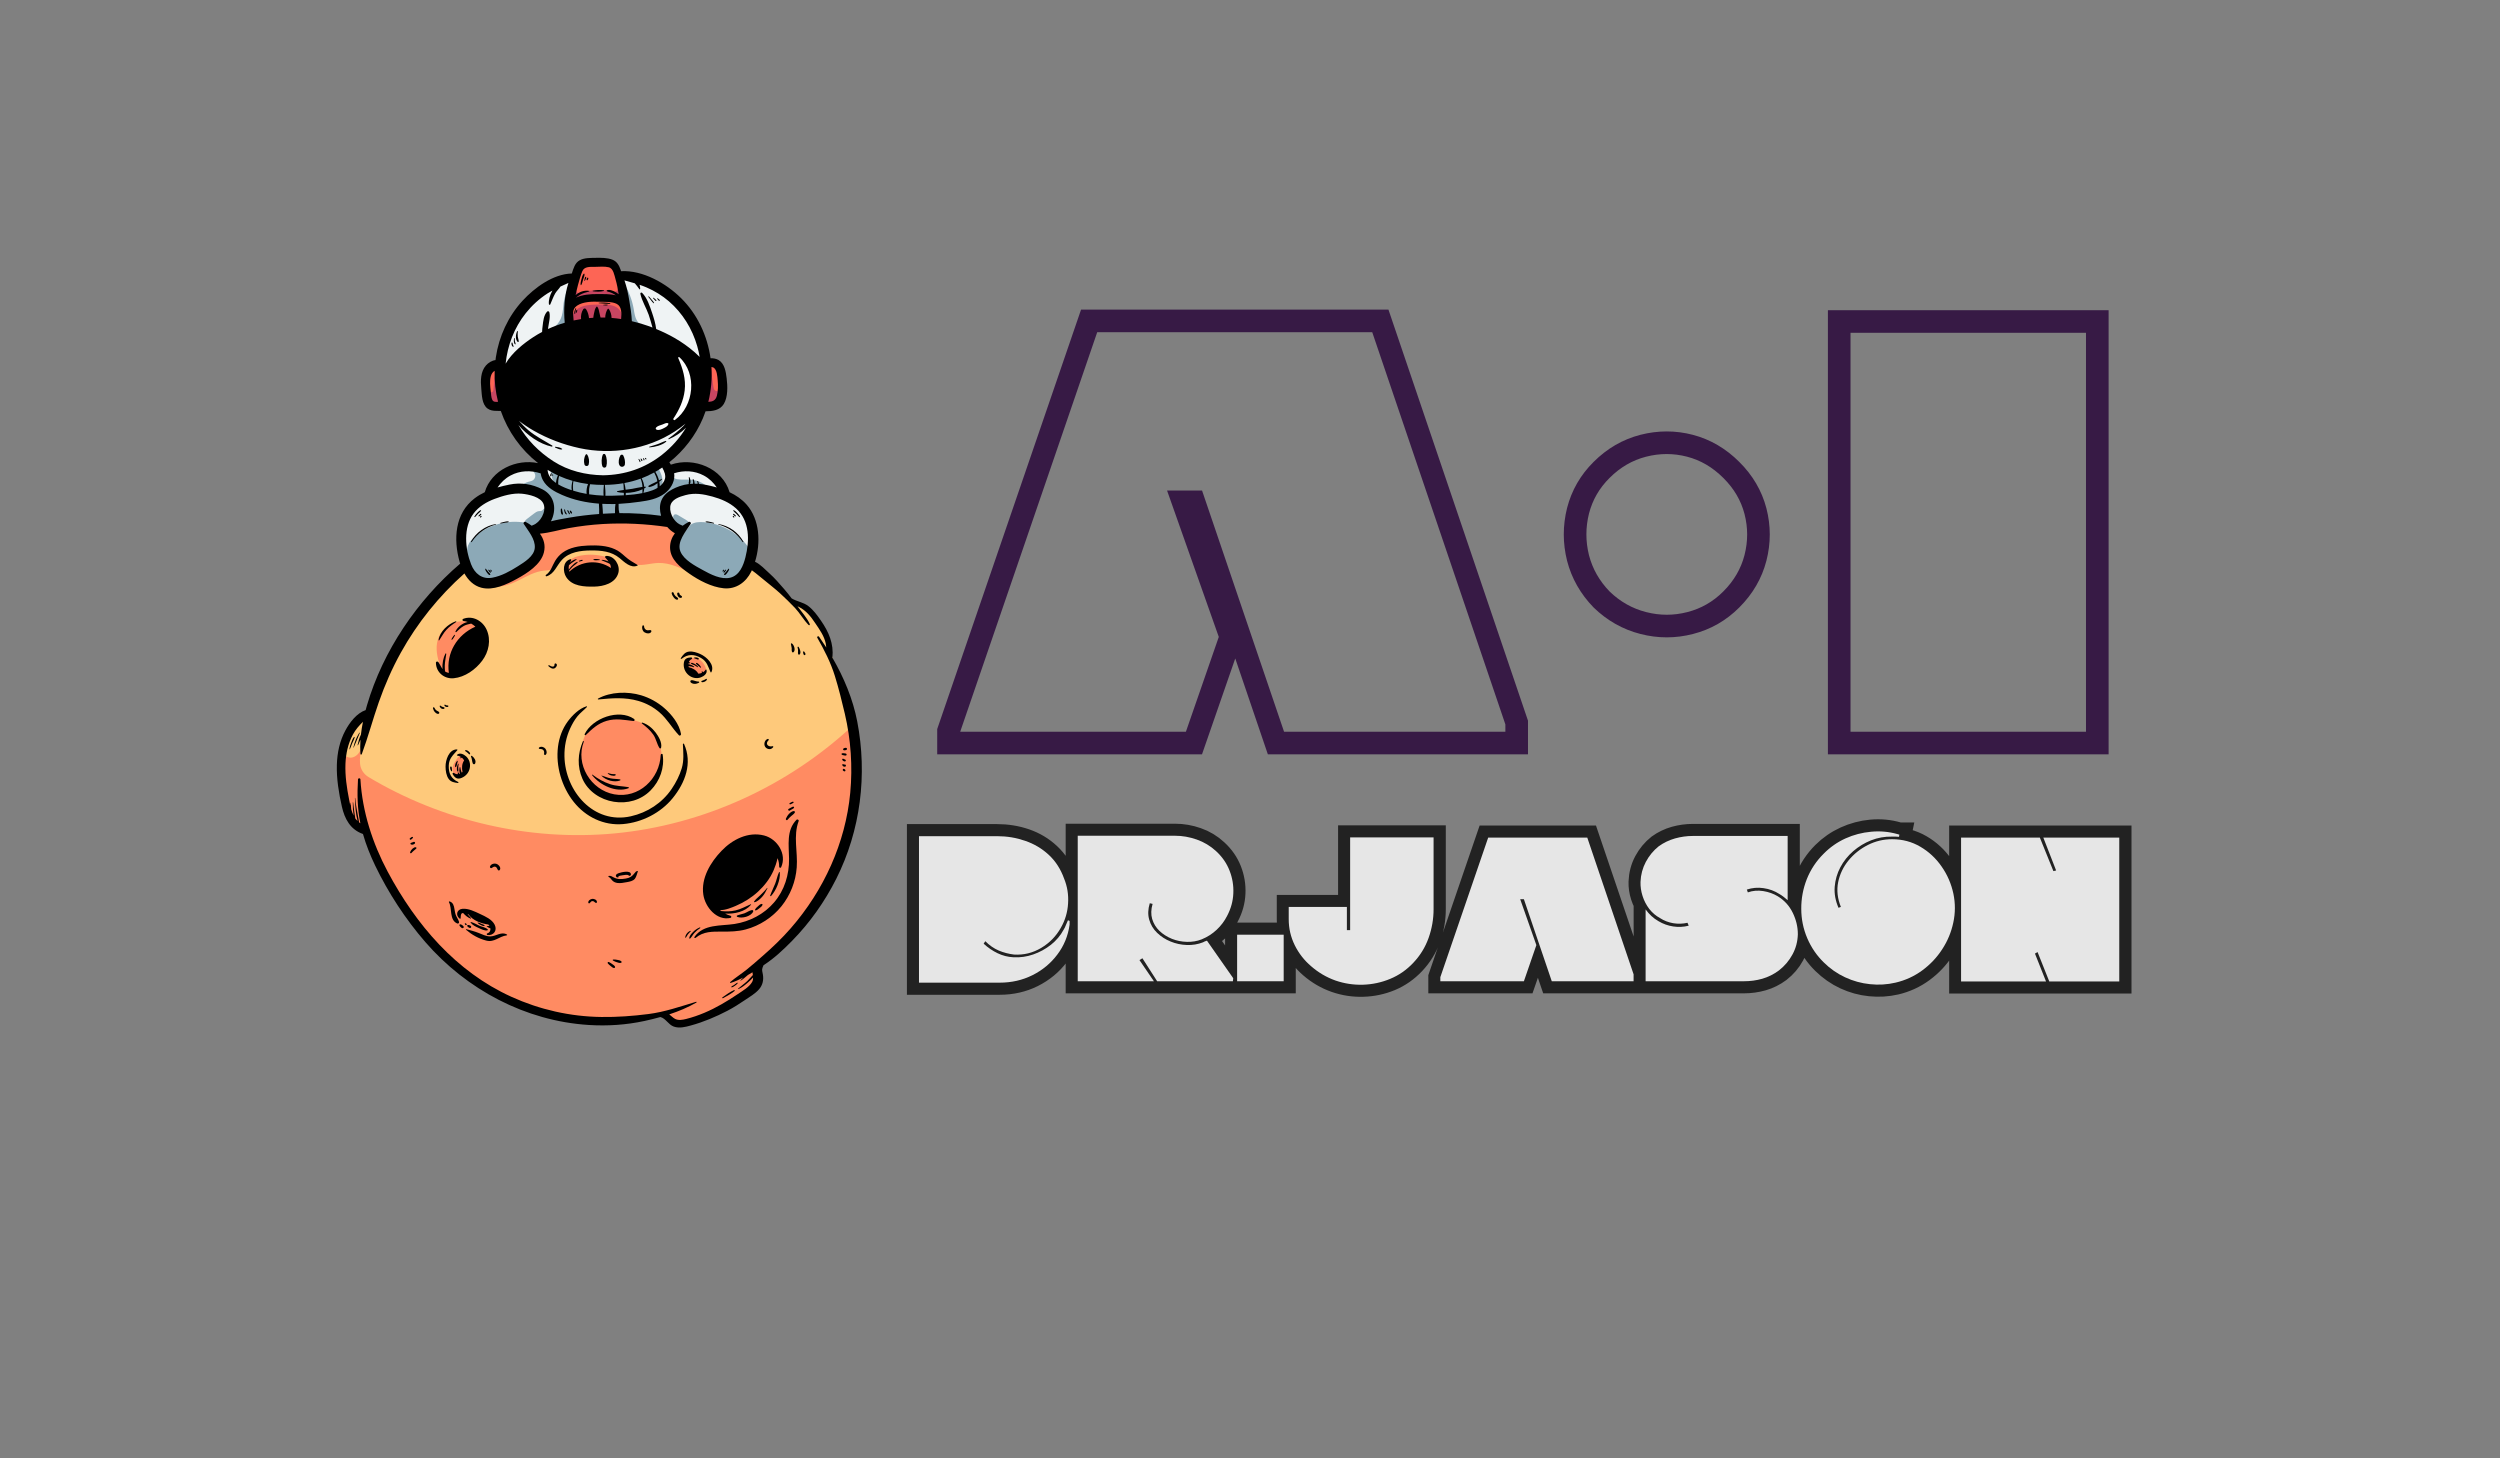 <svg xmlns="http://www.w3.org/2000/svg" xmlns:xlink="http://www.w3.org/1999/xlink" width="480" zoomAndPan="magnify" viewBox="0 0 360 210" height="280" preserveAspectRatio="xMidYMid meet" version="1.0"><rect x="0" y="0" width="360" height="210" fill="#808080" stroke="none"/><defs><g/><clipPath id="1ef7bf8160"><path d="M 66 37.102 L 109 37.102 L 109 85 L 66 85 Z M 66 37.102 " clip-rule="nonzero"/></clipPath><clipPath id="4ce733b73b"><path d="M 81 37.102 L 91 37.102 L 91 48 L 81 48 Z M 81 37.102 " clip-rule="nonzero"/></clipPath><clipPath id="844d0c2d5d"><path d="M 48.445 37.102 L 124.945 37.102 L 124.945 148 L 48.445 148 Z M 48.445 37.102 " clip-rule="nonzero"/></clipPath></defs><g clip-path="url(#1ef7bf8160)"><path fill="#eff3f4" d="M 108.285 76.422 C 108.145 74.996 107.648 73.562 106.648 72.531 C 105.676 71.527 104.344 71.012 102.984 70.609 C 103.438 70.738 103.887 70.887 104.324 71.055 C 103.895 69.785 102.992 68.68 101.836 67.996 C 100.68 67.312 99.277 67.059 97.953 67.297 L 97.941 67.48 C 97.375 67.578 96.816 67.672 96.328 67.402 C 95.848 67.145 95.695 66.699 95.531 66.246 C 98.957 63.699 101.293 59.68 101.66 55.422 C 102.125 50.066 99.48 44.559 95.02 41.551 C 93.195 40.32 90.676 40.762 89.094 39.23 C 88.238 38.402 87.203 37.977 86.211 37.977 C 83.039 37.977 83.898 39.434 82.887 39.98 C 82.52 40.18 82.258 39.512 81.891 39.707 C 79.824 40.824 77.727 41.965 76.043 43.605 C 74.086 45.516 72.77 48.066 72.355 50.766 L 71.836 52.574 C 70.734 52.852 69.859 53.855 69.727 54.98 C 69.598 56.109 70.133 57.867 71.141 58.391 C 71.637 58.645 72.293 58.176 72.75 58.496 C 73.512 59.031 73.793 60.008 74.121 60.879 C 75.027 63.258 76.723 65.246 78.824 66.676 L 78.809 66.711 L 78.586 66.598 C 78.551 66.863 78.512 67.133 78.477 67.398 L 78.27 67.832 C 76.848 67.207 75.168 67.199 73.746 67.82 C 72.277 68.461 71.113 69.762 70.633 71.285 C 68.855 72.152 67.484 73.805 66.949 75.703 C 66.465 77.43 66.664 79.297 67.227 81.008 C 67.602 82.141 68.246 83.32 69.375 83.707 C 70.027 83.926 70.738 83.844 71.406 83.699 C 73.445 83.258 75.352 82.238 76.855 80.789 C 77.305 80.355 77.738 79.848 77.836 79.234 C 77.992 78.242 77.254 77.352 76.566 76.613 C 77.066 76.285 77.566 75.945 78 75.543 C 80.531 75.074 83.109 74.855 85.688 74.883 C 85.68 74.711 85.676 74.535 85.668 74.363 C 86.766 74.336 87.867 74.406 88.957 74.52 C 91.309 74.758 93.652 75.176 96.012 75.102 C 96.184 75.184 96.359 75.262 96.535 75.328 C 96.902 75.469 97.324 75.613 97.48 75.973 C 97.695 76.48 97.25 77.004 97.012 77.504 C 96.57 78.449 96.926 79.613 97.605 80.406 C 98.289 81.199 99.242 81.695 100.172 82.172 C 100.789 82.492 101.406 82.809 102.02 83.125 C 102.805 83.531 103.605 83.938 104.477 84.094 C 105.348 84.246 106.312 84.105 106.973 83.516 C 107.738 82.828 107.922 81.723 108.059 80.703 C 108.246 79.285 108.43 77.852 108.285 76.422 Z M 108.285 76.422 " fill-opacity="1" fill-rule="nonzero"/></g><g clip-path="url(#4ce733b73b)"><path fill="#fd6555" d="M 88.473 38.586 C 88.086 38.227 87.57 38.031 87.051 37.941 C 86.527 37.855 85.996 37.871 85.469 37.887 C 84.883 37.902 84.258 37.93 83.789 38.281 C 83.371 38.59 83.152 39.098 82.977 39.586 C 82.117 41.977 81.812 44.57 82.098 47.098 L 90.008 47.289 C 89.816 45.301 89.625 43.316 89.434 41.328 C 89.34 40.34 89.203 39.258 88.473 38.586 Z M 88.473 38.586 " fill-opacity="1" fill-rule="nonzero"/></g><path fill="#fd6555" d="M 70.512 53.863 C 70.246 54.332 70.172 54.883 70.207 55.418 C 70.242 55.953 70.387 56.473 70.539 56.988 C 70.672 57.426 70.824 57.883 71.16 58.195 C 71.496 58.504 72.082 58.594 72.402 58.27 L 71.773 52.965 C 71.242 53.031 70.773 53.398 70.512 53.863 Z M 70.512 53.863 " fill-opacity="1" fill-rule="nonzero"/><path fill="#fd6555" d="M 103.785 53.816 C 103.734 53.414 103.586 53.012 103.301 52.723 C 103.016 52.438 102.582 52.277 102.191 52.387 L 100.758 58.246 C 101.234 58.367 101.719 58.484 102.211 58.441 C 102.695 58.398 103.195 58.164 103.426 57.73 C 103.57 57.465 103.598 57.156 103.621 56.855 C 103.672 56.246 103.723 55.637 103.773 55.027 C 103.805 54.625 103.84 54.219 103.785 53.816 Z M 103.785 53.816 " fill-opacity="1" fill-rule="nonzero"/><path fill="#8ca9b7" d="M 78.449 73.211 C 78.27 73.23 78.184 73.449 78.023 73.539 C 77.898 73.609 77.746 73.586 77.602 73.602 C 77.312 73.633 77.066 73.816 76.836 73.996 C 76.527 74.23 76.219 74.469 75.91 74.703 C 75.793 74.793 75.672 74.887 75.605 75.016 C 75.57 75.09 75.555 75.18 75.57 75.258 C 73.059 74.824 70.367 75.555 68.434 77.215 C 67.992 77.59 67.578 78.031 67.387 78.578 C 67.062 79.504 67.434 80.516 67.801 81.426 C 68.023 81.977 68.254 82.539 68.688 82.941 C 69.074 83.301 69.586 83.5 70.105 83.582 C 71.184 83.758 72.297 83.469 73.273 82.969 C 74.246 82.473 75.102 81.777 75.949 81.09 C 76.469 80.668 77.008 80.219 77.262 79.602 C 77.449 79.133 77.457 78.609 77.367 78.113 C 77.273 77.617 77.09 77.145 76.906 76.672 L 76.738 76.469 C 77.195 76.129 77.648 75.781 78.02 75.352 C 78.418 74.895 78.723 74.332 78.77 73.73 C 78.777 73.613 78.773 73.492 78.723 73.391 C 78.672 73.285 78.562 73.199 78.449 73.211 Z M 78.449 73.211 " fill-opacity="1" fill-rule="nonzero"/><path fill="#8ca9b7" d="M 98.027 76.312 L 99.246 75.414 C 99.258 75.184 99.035 75.02 98.836 74.898 C 98.449 74.672 98.066 74.438 97.684 74.207 C 97.516 74.105 97.309 74.004 97.133 74.09 C 96.922 74.191 96.91 74.484 96.961 74.715 C 97.094 75.359 97.488 75.941 98.027 76.312 Z M 98.027 76.312 " fill-opacity="1" fill-rule="nonzero"/><path fill="#8ca9b7" d="M 107.441 78.375 C 105.949 76.551 103.695 75.371 101.34 75.191 C 100.684 75.141 99.973 75.18 99.438 75.566 L 97.523 77.941 C 97.102 78.43 97.105 79.18 97.375 79.766 C 97.648 80.352 98.145 80.805 98.648 81.207 C 100.172 82.422 101.922 83.359 103.781 83.949 C 104.363 84.133 104.988 84.285 105.582 84.129 C 106.457 83.902 107.02 83.07 107.504 82.301 C 107.895 81.676 108.305 81 108.293 80.262 C 108.281 79.559 107.887 78.918 107.441 78.375 Z M 107.441 78.375 " fill-opacity="1" fill-rule="nonzero"/><path fill="#8ca9b7" d="M 95.965 71.73 C 96.465 71.426 96.98 71.148 97.512 70.914 C 98.977 70.273 100.645 69.965 102.176 70.406 C 101.535 69.668 100.602 69.184 99.625 69.086 C 98.926 69.016 98.207 69.133 97.516 69 C 97.348 68.969 97.18 68.922 97.047 68.812 C 96.914 68.707 96.824 68.535 96.859 68.371 L 95.844 70.598 C 95.723 70.512 95.59 70.445 95.441 70.414 C 95.23 70.371 95.004 70.586 94.785 70.723 C 94.887 70.641 94.984 70.551 95.062 70.445 C 95.402 70.012 95.469 69.418 95.367 68.875 C 95.27 68.336 95.02 67.836 94.773 67.348 L 93.617 68.309 C 89.605 69.387 85.324 69.426 81.289 68.441 C 81.27 68.27 81.25 68.105 81.234 67.934 L 79.309 67.324 C 79.242 68.246 79.527 69.184 80.066 69.934 C 79.805 69.809 79.547 69.68 79.289 69.543 L 78.84 68.664 C 78.715 68.754 78.594 68.844 78.473 68.934 C 78.379 68.68 78.332 68.41 78.34 68.141 C 78.344 68.023 78.352 67.887 78.262 67.809 C 78.199 67.75 78.109 67.742 78.027 67.738 C 77.598 67.723 77.164 67.773 76.75 67.887 C 76.957 68.027 77.086 68.277 77.082 68.527 C 77.078 68.773 76.945 69.02 76.742 69.156 C 76.547 69.281 76.312 69.316 76.094 69.379 C 75.766 69.469 75.457 69.629 75.191 69.844 L 76.559 70.609 C 76.645 70.535 76.734 70.457 76.824 70.387 C 77.371 70.609 77.918 70.863 78.328 71.281 C 78.883 71.848 79.125 72.656 79.152 73.445 C 79.184 74.234 79.016 75.016 78.852 75.785 C 81.574 74.754 84.57 74.816 87.484 74.891 C 90.441 74.969 93.398 75.047 96.359 75.121 C 96.062 74.473 95.762 73.812 95.695 73.102 C 95.656 72.637 95.738 72.141 95.965 71.73 Z M 95.965 71.73 " fill-opacity="1" fill-rule="nonzero"/><path fill="#8ca9b7" d="M 81.828 46.355 C 81.805 45.762 81.855 45.172 81.863 44.578 C 81.867 44.395 82.027 44.316 82.168 44.344 L 81.805 41.449 C 81.48 42.145 81.262 42.891 81.16 43.652 C 81.082 44.258 81.074 44.879 80.902 45.465 C 80.66 46.289 80.094 47.012 79.348 47.438 C 80.168 47.148 81.012 46.938 81.871 46.805 C 81.852 46.648 81.832 46.496 81.828 46.355 Z M 81.828 46.355 " fill-opacity="1" fill-rule="nonzero"/><path fill="#8ca9b7" d="M 92.5 46.871 C 92.043 46.699 91.727 46.27 91.551 45.816 C 91.379 45.359 91.32 44.867 91.234 44.387 C 91.004 43.137 90.539 41.926 89.867 40.84 L 90.543 46.316 C 91.195 46.504 91.848 46.688 92.5 46.871 Z M 92.5 46.871 " fill-opacity="1" fill-rule="nonzero"/><path fill="#8ca9b7" d="M 82.996 41.832 L 83.02 41.762 C 83.008 41.781 83 41.805 82.996 41.832 Z M 82.996 41.832 " fill-opacity="1" fill-rule="nonzero"/><path fill="#fec97b" d="M 121.598 113.566 C 121.586 113.688 121.574 113.809 121.555 113.93 C 121.566 113.812 121.574 113.695 121.586 113.574 Z M 121.598 113.566 " fill-opacity="1" fill-rule="nonzero"/><path fill="#fec97b" d="M 122.977 104.32 C 122.91 103.98 122.832 103.645 122.738 103.309 C 122.484 102.402 122.121 101.523 121.664 100.703 C 121.684 100.617 121.695 100.531 121.695 100.441 C 121.703 100.082 121.586 99.73 121.461 99.395 C 121.227 98.785 120.945 98.199 120.621 97.633 C 120.391 96.738 120.16 95.84 119.934 94.941 C 119.801 94.418 119.664 93.895 119.531 93.371 C 119.391 92.82 119.25 92.27 119.035 91.742 C 118.723 90.969 118.262 90.273 117.797 89.586 C 117.227 88.758 116.629 87.922 115.828 87.312 C 115.27 86.883 114.598 86.574 113.902 86.5 C 112.52 85.141 111.137 83.785 109.75 82.426 C 109.316 82 108.797 81.539 108.191 81.594 C 107.469 81.652 107.027 82.387 106.508 82.891 C 105.266 84.094 103.215 84.074 101.66 83.32 C 100.105 82.566 98.938 81.223 97.812 79.914 L 97.293 79.883 C 97.18 79.586 97.152 79.258 97.191 78.922 C 97.297 78 97.766 77.711 97.648 76.789 C 97.586 76.305 97.215 75.898 96.789 75.664 C 96.355 75.438 95.863 75.348 95.379 75.27 C 89.211 74.312 82.816 74.805 76.867 76.711 C 77.539 77.59 77.688 78.805 77.348 79.852 C 75.219 82.27 71.938 83.605 68.727 83.441 C 68.719 83.305 68.668 83.176 68.551 83.059 C 67.922 82.422 67.375 81.691 66.68 82.031 C 65.305 82.695 63.027 85.398 62.047 86.539 C 60.879 87.898 59.789 89.324 58.777 90.809 C 56.496 94.176 54.652 97.84 53.324 101.684 C 53.215 101.996 53.113 102.332 53.066 102.664 C 50.926 104.227 49.465 106.699 49.148 109.332 C 49.121 109.559 49.102 109.785 49.09 110.016 C 49.004 111.938 49.492 113.832 50.031 115.68 C 50.25 116.43 50.484 117.191 50.934 117.832 C 51.301 118.352 51.777 118.754 52.32 119.078 C 54.027 123.691 56.367 128.074 59.246 132.066 C 61.914 135.758 65.07 139.141 68.832 141.715 C 73.363 144.828 78.734 146.711 84.223 147.113 C 84.199 146.953 84.172 146.793 84.129 146.637 C 85.801 146.82 87.473 146.953 89.152 147.031 C 90.641 147.102 93.98 146.094 95.473 146.125 C 96.398 146.141 95.984 147.156 96.902 147.176 C 97.555 147.191 97.691 147.234 98.336 147.191 C 100.562 147.051 102.641 145.953 104.68 145.051 C 106.156 144.398 107.992 143.484 108.633 142.004 C 109.043 141.059 108.793 140.387 109.039 139.387 C 109.207 138.711 109.59 138.012 110.141 137.621 L 110.609 137.984 C 112.727 136.457 114.609 134.605 116.176 132.516 C 117.488 130.773 118.57 128.871 119.594 126.945 C 119.473 126.867 119.344 126.793 119.211 126.727 C 120.152 124.582 121.02 122.402 121.676 120.156 C 122.398 117.691 122.859 115.129 122.863 112.566 L 122.867 112.566 C 123.184 109.824 123.492 107.012 122.977 104.32 Z M 121.555 113.93 C 121.566 113.812 121.574 113.695 121.586 113.574 L 121.594 113.566 C 121.586 113.688 121.57 113.809 121.555 113.93 Z M 121.555 113.93 " fill-opacity="1" fill-rule="nonzero"/><path fill="#ff8b62" d="M 122.977 104.32 C 113.621 113.133 101.297 118.805 88.484 120.012 C 76.223 121.164 63.645 118.215 53.086 111.906 C 52.406 111.5 51.93 110.809 51.852 110.023 C 51.852 110.016 51.852 110.012 51.848 110.008 C 51.766 109.176 51.922 108.34 52.102 107.523 C 51.98 107.898 51.816 108.266 51.559 108.562 C 51.301 108.855 50.941 109.078 50.547 109.105 C 50.16 109.133 49.746 108.941 49.57 108.594 C 49.465 108.867 49.363 109.141 49.262 109.41 C 49.223 109.383 49.184 109.359 49.148 109.332 C 49.129 109.5 49.113 109.668 49.102 109.836 C 49.051 109.992 49.016 110.164 49.082 110.309 C 49.055 112.133 49.523 113.93 50.031 115.68 C 50.25 116.43 50.484 117.191 50.934 117.832 C 51.301 118.352 51.777 118.754 52.32 119.078 C 54.027 123.691 56.367 128.074 59.246 132.066 C 61.914 135.758 65.07 139.141 68.832 141.715 C 73.363 144.828 78.734 146.711 84.223 147.113 C 84.199 146.953 84.172 146.793 84.129 146.637 C 85.801 146.82 87.473 146.953 89.152 147.031 C 90.641 147.102 93.98 146.094 95.473 146.125 C 96.398 146.141 95.984 147.156 96.902 147.176 C 97.555 147.191 97.691 147.234 98.336 147.191 C 100.562 147.051 102.641 145.953 104.68 145.051 C 106.156 144.398 107.992 143.484 108.633 142.004 C 109.043 141.059 108.793 140.387 109.039 139.387 C 109.207 138.711 109.59 138.012 110.141 137.621 L 110.609 137.984 C 112.727 136.457 114.609 134.605 116.176 132.516 C 117.488 130.773 118.57 128.871 119.594 126.945 C 119.473 126.867 119.344 126.793 119.211 126.727 C 120.152 124.582 121.02 122.402 121.676 120.156 C 122.398 117.691 122.859 115.129 122.863 112.566 L 122.867 112.566 C 123.184 109.824 123.492 107.012 122.977 104.32 Z M 122.977 104.32 " fill-opacity="1" fill-rule="nonzero"/><path fill="#ff8b62" d="M 49.566 108.586 C 49.57 108.586 49.57 108.59 49.57 108.594 C 49.641 108.41 49.711 108.23 49.777 108.047 Z M 49.566 108.586 " fill-opacity="1" fill-rule="nonzero"/><path fill="#ff8b62" d="M 86.711 114.305 C 90.137 116.25 93.746 113.418 94.809 111.324 C 95.875 109.227 95.133 106.273 93.332 104.68 C 91.531 103.086 86.773 103.031 85 104.801 C 83.227 106.57 83.641 110.32 83.641 110.32 C 83.641 110.32 83.285 112.355 86.711 114.305 Z M 86.711 114.305 " fill-opacity="1" fill-rule="nonzero"/><path fill="#ff8b62" d="M 66.406 108.816 C 66.113 108.824 65.906 109.09 65.746 109.332 C 65.516 109.68 65.277 110.031 65.191 110.438 C 65.102 110.84 65.199 111.312 65.531 111.562 L 66.305 111.578 C 66.746 111.391 67.09 110.992 67.219 110.531 C 67.348 110.07 67.25 109.555 66.969 109.168 C 66.836 108.98 66.637 108.812 66.406 108.816 Z M 66.406 108.816 " fill-opacity="1" fill-rule="nonzero"/><path fill="#ff8b62" d="M 63.41 96.523 C 66.902 98.961 67.281 92.801 68.961 91.305 C 69.105 91.172 69.258 91.047 69.359 90.879 C 69.465 90.715 69.508 90.496 69.418 90.324 C 69.316 90.117 69.07 90.027 68.848 89.961 C 68.621 89.891 68.395 89.82 68.168 89.75 C 67.875 89.66 67.582 89.566 67.281 89.516 C 66.387 89.355 65.434 89.535 64.66 90.012 C 63.887 90.484 63.297 91.254 63.043 92.125 C 62.684 93.328 62.953 94.629 63.352 95.82 Z M 63.41 96.523 " fill-opacity="1" fill-rule="nonzero"/><path fill="#ff8b62" d="M 74.609 83.605 C 75.82 83.008 77.023 82.289 78.363 82.168 C 78.68 82.141 79.008 82.148 79.297 82.016 C 79.762 81.805 80.004 81.305 80.289 80.883 C 81.012 79.801 82.223 79.055 83.512 78.891 C 83.508 78.871 83.504 78.852 83.5 78.832 C 84.574 78.598 85.691 78.551 86.781 78.719 C 87.344 78.801 87.906 78.945 88.402 79.23 C 88.77 79.441 89.09 79.727 89.41 80.008 C 89.668 80.238 89.926 80.469 90.188 80.699 L 90.223 80.816 C 90.312 80.875 90.406 80.93 90.504 80.98 C 90.523 81 90.547 81.02 90.566 81.039 C 90.566 81.027 90.566 81.02 90.562 81.012 C 90.879 81.168 91.219 81.273 91.566 81.324 C 92.637 81.477 93.711 81.098 94.797 81.066 C 96.426 81.02 97.965 81.762 99.422 82.484 C 98.41 81.445 97.738 80.078 97.543 78.641 C 97.438 77.852 97.504 76.961 98.066 76.395 C 97.445 75.953 96.82 75.512 96.199 75.066 C 96.062 74.969 95.926 74.871 95.766 74.812 C 95.547 74.727 95.301 74.723 95.062 74.723 C 92.844 74.699 90.625 74.676 88.406 74.656 C 88.371 74.676 88.34 74.695 88.309 74.719 L 88.445 75.16 C 86.52 75.316 84.59 75.359 82.668 75.707 C 82.637 75.582 82.605 75.461 82.574 75.34 C 80.746 75.832 78.871 76.137 76.98 76.25 C 77.574 77.539 77.535 79.102 76.875 80.359 C 76.219 81.617 74.957 82.539 73.559 82.789 L 70.727 84.332 C 72.023 84.699 73.402 84.207 74.609 83.605 Z M 74.609 83.605 " fill-opacity="1" fill-rule="nonzero"/><path fill="#ff8b62" d="M 88.039 82.402 C 88.242 82.133 88.219 81.762 88.188 81.426 C 88.16 81.137 88.129 80.828 87.949 80.598 C 87.766 80.367 87.473 80.258 87.184 80.176 C 86.078 79.859 84.895 79.793 83.758 79.98 C 83.301 80.059 82.844 80.18 82.438 80.402 C 82.027 80.629 81.676 80.965 81.492 81.391 L 81.594 82.695 C 82.219 83.086 83.004 83.07 83.738 83.035 C 84.828 82.977 85.918 82.902 87.004 82.805 C 87.383 82.773 87.812 82.711 88.039 82.402 Z M 88.039 82.402 " fill-opacity="1" fill-rule="nonzero"/><path fill="#ff8b62" d="M 98.848 95.598 C 99.004 96.16 99.363 96.664 99.848 96.992 C 100.145 97.195 100.504 97.336 100.863 97.297 C 101.223 97.258 101.57 97.012 101.656 96.66 C 101.719 96.379 101.609 96.09 101.477 95.832 C 101.266 95.445 100.969 95.082 100.574 94.879 C 100.18 94.676 99.676 94.652 99.305 94.895 Z M 98.848 95.598 " fill-opacity="1" fill-rule="nonzero"/><path fill="#c74561" d="M 87.137 43.871 C 86.551 43.863 85.961 43.844 85.375 43.879 C 84.773 43.91 84.16 43.98 83.609 44.223 C 83.059 44.469 82.566 44.914 82.398 45.496 L 82.375 46.016 L 82.324 45.59 C 82.316 45.848 82.309 46.102 82.32 46.355 C 82.332 46.648 82.398 46.965 82.426 47.273 C 84.863 46.855 87.312 46.441 89.781 46.445 C 89.703 45.766 89.602 45.023 89.121 44.531 C 88.621 44.02 87.934 43.887 87.137 43.871 Z M 87.137 43.871 " fill-opacity="1" fill-rule="nonzero"/><path fill="#c74561" d="M 86.828 43.164 C 87.562 43.211 88.301 43.383 89.031 43.266 C 89.184 43.242 89.352 43.195 89.438 43.066 C 89.516 42.941 89.5 42.781 89.473 42.641 C 89.383 42.18 89.223 41.73 89.004 41.32 C 88.992 41.543 88.957 41.805 88.77 41.926 C 88.602 42.035 88.391 41.992 88.199 41.953 C 86.73 41.645 85.191 41.707 83.754 42.121 C 83.582 42.168 83.402 42.227 83.23 42.176 C 83.086 42.129 82.969 41.973 83 41.832 L 82.156 44.004 C 83.676 43.531 85.238 43.059 86.828 43.164 Z M 86.828 43.164 " fill-opacity="1" fill-rule="nonzero"/><path fill="#c74561" d="M 71.066 56.031 C 71.055 56.172 71.035 56.324 70.938 56.422 C 70.84 56.523 70.629 56.516 70.59 56.379 C 70.328 57.027 70.66 57.855 71.293 58.148 C 71.855 58.406 72.512 58.266 73.094 58.055 L 71.281 53.691 C 71.207 54.473 71.137 55.25 71.066 56.031 Z M 71.066 56.031 " fill-opacity="1" fill-rule="nonzero"/><path fill="#c74561" d="M 103.445 56.18 C 103.355 56.359 103.07 56.344 102.93 56.199 C 102.789 56.059 102.754 55.844 102.723 55.645 C 102.613 54.906 102.504 54.164 102.395 53.426 L 101.34 58.258 C 101.316 58.289 101.293 58.316 101.27 58.348 C 101.832 58.473 102.48 58.512 102.926 58.148 C 103.203 57.93 103.359 57.586 103.426 57.238 C 103.488 56.887 103.469 56.531 103.445 56.18 Z M 103.445 56.18 " fill-opacity="1" fill-rule="nonzero"/><path fill="#000000" d="M 65.332 97.668 C 66.957 97.512 68.484 96.414 69.438 95.137 C 70.387 93.871 70.742 92.16 70.078 90.684 C 69.508 89.406 68.066 88.578 66.699 89.117 C 66.531 89.184 66.566 89.402 66.742 89.426 C 66.945 89.453 67.145 89.496 67.34 89.566 C 66.59 89.723 65.844 90.324 65.586 90.945 C 65.555 91.016 65.66 91.066 65.711 91.016 C 66.047 90.691 66.387 90.352 66.805 90.125 C 67.141 89.941 67.492 89.887 67.848 89.797 C 68.07 89.918 68.273 90.07 68.453 90.242 C 65.824 91.398 64.227 94.035 64.637 96.898 C 64.551 96.887 64.469 96.867 64.391 96.836 C 64.273 96.797 64.172 96.742 64.082 96.68 C 64.062 96.406 64.039 96.129 64.047 95.852 C 64.066 95.285 64.184 94.734 64.262 94.176 C 64.27 94.105 64.18 94.051 64.141 94.125 C 63.848 94.664 63.641 95.582 63.734 96.348 C 63.504 96.047 63.359 95.672 63.125 95.344 C 63.023 95.203 62.773 95.242 62.773 95.438 C 62.793 96.824 63.984 97.797 65.332 97.668 Z M 65.332 97.668 " fill-opacity="1" fill-rule="nonzero"/><path fill="#000000" d="M 63.254 92.195 C 63.598 91.695 63.855 91.16 64.27 90.707 C 64.688 90.25 65.16 89.91 65.68 89.578 C 65.738 89.543 65.703 89.441 65.633 89.465 C 64.531 89.848 63.324 90.957 63.156 92.152 C 63.145 92.211 63.215 92.246 63.254 92.195 Z M 63.254 92.195 " fill-opacity="1" fill-rule="nonzero"/><path fill="#000000" d="M 65.438 91.422 C 65.34 91.512 65.273 91.621 65.199 91.727 C 65.121 91.84 65.051 91.938 65.012 92.066 C 64.996 92.125 65.062 92.152 65.102 92.121 C 65.207 92.035 65.27 91.926 65.34 91.812 C 65.41 91.699 65.48 91.594 65.523 91.473 C 65.539 91.422 65.473 91.391 65.438 91.422 Z M 65.438 91.422 " fill-opacity="1" fill-rule="nonzero"/><path fill="#000000" d="M 101.281 128.844 C 101.551 130.625 103.203 132.621 105.191 132.18 C 105.352 132.141 105.344 131.906 105.191 131.867 C 104.918 131.789 104.652 131.684 104.41 131.555 C 105.785 131.637 107.289 131.289 108.152 130.285 C 108.18 130.258 108.156 130.191 108.109 130.211 C 107.371 130.52 106.691 130.926 105.902 131.102 C 105.223 131.254 104.531 131.273 103.848 131.188 C 103.789 131.145 103.738 131.098 103.684 131.051 C 104.449 131.094 105.449 130.656 105.953 130.445 C 107.121 129.949 108.234 129.254 109.168 128.387 C 110.078 127.547 110.906 126.477 111.395 125.336 C 111.613 124.832 111.836 124.211 111.965 123.574 C 112.121 123.949 112.207 124.367 112.199 124.816 C 112.195 124.957 112.414 125.031 112.48 124.891 C 113.352 123 111.926 120.793 110.027 120.309 C 107.73 119.719 105.453 120.895 103.898 122.523 C 102.316 124.168 100.918 126.469 101.281 128.844 Z M 101.281 128.844 " fill-opacity="1" fill-rule="nonzero"/><path fill="#000000" d="M 114.695 118.051 C 113.207 119.57 113.605 121.707 113.625 123.66 C 113.648 125.961 112.977 128.195 111.457 129.961 C 110.008 131.648 107.965 132.707 105.773 133.051 C 103.797 133.359 101.305 133.039 99.992 134.926 C 99.922 135.027 100.074 135.125 100.16 135.055 C 101.305 134.113 102.551 134.148 103.953 134.152 C 105.121 134.156 106.258 134.145 107.398 133.836 C 109.395 133.301 111.227 132.113 112.527 130.504 C 113.812 128.902 114.582 126.945 114.73 124.895 C 114.898 122.668 114.199 120.406 115.008 118.23 C 115.066 118.055 114.816 117.926 114.695 118.051 Z M 114.695 118.051 " fill-opacity="1" fill-rule="nonzero"/><path fill="#000000" d="M 108.277 131.051 C 107.883 131.117 107.559 131.383 107.184 131.523 C 106.84 131.645 106.477 131.695 106.145 131.836 C 106.047 131.875 106.098 132 106.168 132.031 C 106.84 132.305 108.133 131.969 108.453 131.281 C 108.516 131.152 108.414 131.023 108.277 131.051 Z M 108.277 131.051 " fill-opacity="1" fill-rule="nonzero"/><path fill="#000000" d="M 109.66 130.164 C 109.457 130.203 109.301 130.363 109.152 130.5 C 108.996 130.641 108.828 130.777 108.734 130.973 C 108.703 131.039 108.754 131.125 108.836 131.102 C 109.047 131.043 109.207 130.902 109.375 130.77 C 109.547 130.637 109.727 130.508 109.801 130.301 C 109.832 130.215 109.738 130.148 109.66 130.164 Z M 109.66 130.164 " fill-opacity="1" fill-rule="nonzero"/><path fill="#000000" d="M 112.18 125.602 C 111.938 126.117 111.84 126.688 111.637 127.219 C 111.414 127.805 111.113 128.359 110.906 128.961 C 110.883 129.027 110.977 129.082 111.027 129.031 C 111.77 128.223 112.387 126.742 112.293 125.633 C 112.285 125.578 112.207 125.543 112.18 125.602 Z M 112.18 125.602 " fill-opacity="1" fill-rule="nonzero"/><path fill="#000000" d="M 110.453 127.871 C 110.16 128.262 109.793 128.598 109.449 128.941 C 109.16 129.234 108.797 129.48 108.582 129.832 C 108.551 129.879 108.598 129.93 108.648 129.922 C 109.078 129.828 109.453 129.465 109.746 129.145 C 110.082 128.777 110.293 128.348 110.508 127.902 C 110.523 127.863 110.48 127.836 110.453 127.871 Z M 110.453 127.871 " fill-opacity="1" fill-rule="nonzero"/><path fill="#000000" d="M 100.816 133.656 C 100.887 133.613 100.828 133.516 100.754 133.551 C 100.402 133.707 100.102 133.902 99.824 134.18 C 99.594 134.41 99.301 134.727 99.25 135.062 C 99.238 135.141 99.32 135.199 99.383 135.145 C 99.621 134.918 99.77 134.594 99.992 134.348 C 100.23 134.086 100.52 133.848 100.816 133.656 Z M 100.816 133.656 " fill-opacity="1" fill-rule="nonzero"/><path fill="#000000" d="M 99.469 134.105 C 99.492 134.078 99.473 134.027 99.43 134.039 C 99.059 134.148 98.703 134.598 98.672 134.984 C 98.668 135.043 98.746 135.055 98.773 135.012 C 98.879 134.859 98.961 134.691 99.066 134.539 C 99.18 134.375 99.34 134.258 99.469 134.105 Z M 99.469 134.105 " fill-opacity="1" fill-rule="nonzero"/><path fill="#000000" d="M 82.117 80.527 C 81.035 80.848 81.012 82.301 81.535 83.105 C 82.402 84.438 84.137 84.496 85.559 84.473 C 86.91 84.449 88.621 83.996 89.039 82.512 C 89.344 81.418 88.48 80.008 87.285 80.051 C 87.152 80.055 87.082 80.215 87.176 80.316 C 87.336 80.484 87.496 80.668 87.633 80.859 C 87.316 80.715 86.98 80.621 86.676 80.617 C 86.637 80.617 86.613 80.68 86.652 80.695 C 86.961 80.84 87.285 80.93 87.594 81.082 C 87.676 81.129 87.758 81.172 87.844 81.223 C 87.926 81.402 87.977 81.594 87.973 81.789 C 86.129 80.523 83.609 80.754 81.992 82.316 C 81.977 82.273 81.961 82.234 81.945 82.191 C 82.098 82 82.258 81.809 82.434 81.637 C 82.664 81.406 82.977 81.238 83.18 80.988 C 83.207 80.953 83.18 80.895 83.133 80.91 C 82.816 80.992 82.535 81.293 82.316 81.516 C 82.156 81.68 82.023 81.848 81.906 82.031 C 81.871 81.82 81.883 81.602 81.934 81.379 C 82.066 81.262 82.207 81.148 82.348 81.047 C 82.57 80.891 82.812 80.758 83.023 80.586 C 83.062 80.555 83.02 80.504 82.98 80.512 C 82.637 80.578 82.316 80.785 82.055 81.039 C 82.105 80.918 82.168 80.805 82.246 80.688 C 82.293 80.605 82.207 80.5 82.117 80.527 Z M 82.117 80.527 " fill-opacity="1" fill-rule="nonzero"/><path fill="#000000" d="M 85.918 80.676 C 86.062 80.672 86.203 80.676 86.344 80.656 C 86.395 80.648 86.383 80.578 86.344 80.566 C 86.195 80.516 86.047 80.504 85.887 80.496 C 85.746 80.484 85.605 80.48 85.477 80.543 C 85.426 80.566 85.445 80.629 85.488 80.645 C 85.621 80.695 85.777 80.676 85.918 80.676 Z M 85.918 80.676 " fill-opacity="1" fill-rule="nonzero"/><path fill="#000000" d="M 83.641 80.812 C 83.73 80.789 83.824 80.777 83.895 80.719 C 83.941 80.68 83.895 80.621 83.852 80.617 C 83.762 80.605 83.668 80.648 83.586 80.676 C 83.508 80.703 83.422 80.719 83.359 80.773 C 83.332 80.797 83.344 80.848 83.379 80.855 C 83.469 80.867 83.559 80.836 83.641 80.812 Z M 83.641 80.812 " fill-opacity="1" fill-rule="nonzero"/><path fill="#000000" d="M 78.711 82.988 C 79.848 82.617 80.148 81.449 80.91 80.629 C 81.973 79.484 83.602 79.273 85.094 79.266 C 86.582 79.254 88.043 79.391 89.23 80.371 C 89.91 80.938 90.82 81.867 91.793 81.453 C 91.84 81.434 91.828 81.363 91.793 81.344 C 91.141 80.965 90.566 80.633 90 80.121 C 89.555 79.719 89.102 79.336 88.551 79.09 C 87.363 78.547 85.98 78.508 84.695 78.555 C 83.422 78.605 82.035 78.82 80.988 79.598 C 80.566 79.914 80.215 80.316 79.941 80.766 C 79.523 81.453 79.336 82.305 78.625 82.777 C 78.52 82.848 78.578 83.027 78.711 82.988 Z M 78.711 82.988 " fill-opacity="1" fill-rule="nonzero"/><path fill="#000000" d="M 67.926 78.047 C 68.785 76.77 69.926 75.949 71.414 75.535 C 71.465 75.52 71.445 75.453 71.395 75.461 C 69.906 75.707 68.555 76.668 67.824 77.988 C 67.793 78.055 67.887 78.105 67.926 78.047 Z M 67.926 78.047 " fill-opacity="1" fill-rule="nonzero"/><path fill="#000000" d="M 72.105 75.391 C 72.316 75.34 72.531 75.297 72.746 75.27 C 72.922 75.246 73.09 75.25 73.25 75.172 C 73.281 75.156 73.27 75.109 73.238 75.098 C 73.062 75.047 72.895 75.09 72.719 75.125 C 72.5 75.168 72.289 75.223 72.078 75.285 C 72.008 75.309 72.039 75.406 72.105 75.391 Z M 72.105 75.391 " fill-opacity="1" fill-rule="nonzero"/><path fill="#000000" d="M 68.41 74.453 C 68.547 74.289 68.695 74.137 68.844 73.98 C 68.984 73.844 69.152 73.727 69.27 73.566 C 69.305 73.523 69.25 73.449 69.195 73.473 C 69.008 73.551 68.855 73.711 68.715 73.855 C 68.559 74.012 68.43 74.191 68.312 74.379 C 68.273 74.434 68.363 74.508 68.41 74.453 Z M 68.41 74.453 " fill-opacity="1" fill-rule="nonzero"/><path fill="#000000" d="M 69.094 74.074 C 69.035 74.133 68.977 74.191 68.918 74.246 C 68.848 74.312 68.949 74.41 69.02 74.348 C 69.082 74.293 69.145 74.242 69.211 74.188 C 69.266 74.141 69.32 74.109 69.305 74.027 C 69.305 74.008 69.285 73.996 69.266 73.988 C 69.188 73.969 69.145 74.027 69.094 74.074 Z M 69.094 74.074 " fill-opacity="1" fill-rule="nonzero"/><path fill="#000000" d="M 69.129 74.418 C 69.098 74.484 69.16 74.547 69.227 74.52 C 69.285 74.492 69.348 74.43 69.355 74.363 C 69.363 74.316 69.328 74.285 69.281 74.289 C 69.215 74.301 69.152 74.359 69.129 74.418 Z M 69.129 74.418 " fill-opacity="1" fill-rule="nonzero"/><path fill="#000000" d="M 70.297 82.328 C 70.18 82.191 70.09 82.027 69.961 81.906 C 69.918 81.863 69.859 81.906 69.871 81.957 C 69.898 82.141 70.016 82.312 70.125 82.461 C 70.219 82.59 70.34 82.77 70.504 82.809 C 70.559 82.82 70.617 82.773 70.602 82.711 C 70.551 82.562 70.398 82.445 70.297 82.328 Z M 70.297 82.328 " fill-opacity="1" fill-rule="nonzero"/><path fill="#000000" d="M 70.422 82.047 C 70.371 81.996 70.281 82.066 70.32 82.125 C 70.371 82.195 70.414 82.266 70.469 82.336 C 70.512 82.395 70.543 82.461 70.625 82.465 C 70.652 82.465 70.68 82.445 70.684 82.418 C 70.703 82.34 70.648 82.293 70.598 82.238 C 70.539 82.172 70.48 82.109 70.422 82.047 Z M 70.422 82.047 " fill-opacity="1" fill-rule="nonzero"/><path fill="#000000" d="M 70.613 82.121 C 70.652 82.203 70.672 82.277 70.762 82.312 C 70.793 82.328 70.82 82.293 70.82 82.27 C 70.832 82.18 70.77 82.121 70.719 82.059 C 70.672 81.992 70.574 82.047 70.613 82.121 Z M 70.613 82.121 " fill-opacity="1" fill-rule="nonzero"/><path fill="#000000" d="M 103.453 75.535 C 104.938 75.949 106.078 76.77 106.941 78.047 C 106.98 78.105 107.078 78.055 107.039 77.988 C 106.316 76.668 104.961 75.707 103.473 75.461 C 103.426 75.453 103.402 75.52 103.453 75.535 Z M 103.453 75.535 " fill-opacity="1" fill-rule="nonzero"/><path fill="#000000" d="M 101.629 75.102 C 101.598 75.109 101.586 75.156 101.617 75.176 C 101.777 75.25 101.945 75.25 102.121 75.273 C 102.336 75.301 102.551 75.344 102.762 75.391 C 102.828 75.41 102.855 75.309 102.789 75.289 C 102.578 75.227 102.363 75.168 102.148 75.129 C 101.973 75.09 101.809 75.051 101.629 75.102 Z M 101.629 75.102 " fill-opacity="1" fill-rule="nonzero"/><path fill="#000000" d="M 106.023 73.984 C 106.172 74.137 106.324 74.289 106.457 74.453 C 106.504 74.512 106.598 74.438 106.559 74.379 C 106.438 74.191 106.312 74.012 106.156 73.855 C 106.016 73.711 105.863 73.551 105.672 73.473 C 105.621 73.449 105.562 73.523 105.598 73.566 C 105.715 73.727 105.887 73.844 106.023 73.984 Z M 106.023 73.984 " fill-opacity="1" fill-rule="nonzero"/><path fill="#000000" d="M 105.656 74.188 C 105.723 74.242 105.785 74.293 105.852 74.348 C 105.922 74.406 106.02 74.312 105.953 74.246 C 105.895 74.188 105.832 74.129 105.773 74.074 C 105.723 74.027 105.68 73.969 105.605 73.988 C 105.586 73.992 105.57 74.008 105.562 74.027 C 105.551 74.109 105.602 74.141 105.656 74.188 Z M 105.656 74.188 " fill-opacity="1" fill-rule="nonzero"/><path fill="#000000" d="M 105.641 74.52 C 105.711 74.547 105.77 74.484 105.742 74.418 C 105.715 74.359 105.652 74.301 105.586 74.289 C 105.539 74.281 105.508 74.316 105.512 74.363 C 105.523 74.43 105.582 74.492 105.641 74.52 Z M 105.641 74.52 " fill-opacity="1" fill-rule="nonzero"/><path fill="#000000" d="M 104.906 81.906 C 104.777 82.027 104.688 82.191 104.57 82.328 C 104.469 82.449 104.316 82.562 104.27 82.711 C 104.25 82.77 104.309 82.82 104.367 82.809 C 104.527 82.77 104.648 82.59 104.742 82.461 C 104.852 82.312 104.969 82.141 105 81.957 C 105.004 81.906 104.949 81.863 104.906 81.906 Z M 104.906 81.906 " fill-opacity="1" fill-rule="nonzero"/><path fill="#000000" d="M 104.402 82.332 C 104.449 82.262 104.5 82.191 104.547 82.121 C 104.59 82.062 104.496 81.996 104.449 82.047 C 104.391 82.109 104.332 82.168 104.273 82.23 C 104.223 82.289 104.168 82.332 104.188 82.414 C 104.191 82.441 104.219 82.461 104.246 82.461 C 104.328 82.461 104.359 82.395 104.402 82.332 Z M 104.402 82.332 " fill-opacity="1" fill-rule="nonzero"/><path fill="#000000" d="M 104.148 82.059 C 104.098 82.121 104.039 82.18 104.047 82.27 C 104.047 82.293 104.074 82.328 104.105 82.312 C 104.195 82.277 104.215 82.203 104.254 82.121 C 104.293 82.047 104.195 81.992 104.148 82.059 Z M 104.148 82.059 " fill-opacity="1" fill-rule="nonzero"/><path fill="#000000" d="M 84.773 66.879 C 84.887 66.418 84.82 65.863 84.551 65.461 C 84.504 65.387 84.395 65.383 84.348 65.461 C 84.09 65.867 84.035 66.422 84.16 66.879 C 84.238 67.176 84.699 67.188 84.773 66.879 Z M 84.773 66.879 " fill-opacity="1" fill-rule="nonzero"/><path fill="#000000" d="M 87.316 67.129 C 87.453 66.66 87.402 65.898 87.168 65.461 C 87.102 65.332 86.879 65.324 86.812 65.461 C 86.602 65.906 86.578 66.668 86.738 67.129 C 86.832 67.402 87.227 67.422 87.316 67.129 Z M 87.316 67.129 " fill-opacity="1" fill-rule="nonzero"/><path fill="#000000" d="M 89.574 67.219 C 89.746 67.219 89.941 67.094 89.977 66.914 C 90.062 66.504 89.945 65.949 89.75 65.586 C 89.664 65.422 89.422 65.438 89.332 65.586 C 89.121 65.93 89.016 66.535 89.164 66.914 C 89.234 67.086 89.371 67.219 89.574 67.219 Z M 89.574 67.219 " fill-opacity="1" fill-rule="nonzero"/><path fill="#000000" d="M 93.535 64.426 C 94.324 64.371 95.301 64.121 95.926 63.613 C 95.98 63.566 95.918 63.48 95.855 63.496 C 95.461 63.609 95.094 63.816 94.707 63.953 C 94.316 64.09 93.918 64.199 93.52 64.32 C 93.465 64.34 93.473 64.434 93.535 64.426 Z M 93.535 64.426 " fill-opacity="1" fill-rule="nonzero"/><path fill="#000000" d="M 79.961 64.457 C 80.258 64.574 80.578 64.766 80.902 64.727 C 80.945 64.719 80.984 64.664 80.941 64.629 C 80.684 64.41 80.316 64.395 79.996 64.332 C 79.91 64.312 79.883 64.426 79.961 64.457 Z M 79.961 64.457 " fill-opacity="1" fill-rule="nonzero"/><path fill="#000000" d="M 74.57 47.703 C 74.574 47.656 74.508 47.641 74.484 47.68 C 74.262 48.09 74.168 48.871 74.543 49.23 C 74.598 49.281 74.691 49.246 74.695 49.168 C 74.695 48.934 74.586 48.711 74.559 48.477 C 74.531 48.223 74.551 47.957 74.57 47.703 Z M 74.57 47.703 " fill-opacity="1" fill-rule="nonzero"/><path fill="#000000" d="M 74.137 48.738 C 74.145 48.676 74.062 48.652 74.043 48.711 C 73.996 48.867 73.973 49.02 73.996 49.188 C 74.016 49.324 74.047 49.5 74.168 49.582 C 74.203 49.609 74.254 49.574 74.254 49.535 C 74.254 49.418 74.184 49.312 74.156 49.195 C 74.121 49.047 74.113 48.891 74.137 48.738 Z M 74.137 48.738 " fill-opacity="1" fill-rule="nonzero"/><path fill="#000000" d="M 73.652 49.398 C 73.645 49.594 73.688 49.832 73.867 49.938 C 73.914 49.965 73.977 49.918 73.957 49.867 C 73.914 49.707 73.82 49.574 73.812 49.402 C 73.812 49.297 73.656 49.297 73.652 49.398 Z M 73.652 49.398 " fill-opacity="1" fill-rule="nonzero"/><path fill="#000000" d="M 93.754 43.254 C 93.871 43.398 93.973 43.559 94.129 43.668 C 94.168 43.699 94.203 43.641 94.191 43.605 C 94.113 43.438 93.969 43.297 93.848 43.156 C 93.715 43 93.582 42.844 93.449 42.688 C 93.398 42.633 93.324 42.711 93.367 42.77 C 93.496 42.93 93.625 43.094 93.754 43.254 Z M 93.754 43.254 " fill-opacity="1" fill-rule="nonzero"/><path fill="#000000" d="M 94.258 43.188 C 94.312 43.254 94.379 43.328 94.465 43.355 C 94.504 43.363 94.539 43.328 94.527 43.289 C 94.504 43.207 94.43 43.137 94.363 43.082 C 94.289 43.016 94.211 42.953 94.137 42.887 C 94.082 42.84 94.012 42.91 94.059 42.965 C 94.129 43.039 94.191 43.113 94.258 43.188 Z M 94.258 43.188 " fill-opacity="1" fill-rule="nonzero"/><path fill="#000000" d="M 94.641 43.051 C 94.703 43.094 94.758 43.145 94.801 43.203 C 94.84 43.254 94.855 43.324 94.922 43.336 C 94.957 43.34 94.984 43.324 94.996 43.293 C 95.031 43.219 94.953 43.145 94.902 43.098 C 94.84 43.043 94.773 42.996 94.695 42.965 C 94.633 42.938 94.586 43.016 94.641 43.051 Z M 94.641 43.051 " fill-opacity="1" fill-rule="nonzero"/><path fill="#000000" d="M 84.055 39.422 C 83.863 39.613 83.797 39.945 83.73 40.203 C 83.66 40.469 83.57 40.758 83.613 41.035 C 83.621 41.078 83.68 41.078 83.699 41.047 C 83.84 40.812 83.891 40.527 83.965 40.27 C 84.043 40.016 84.191 39.73 84.172 39.465 C 84.164 39.41 84.102 39.379 84.055 39.422 Z M 84.055 39.422 " fill-opacity="1" fill-rule="nonzero"/><path fill="#000000" d="M 84.324 39.859 C 84.242 39.902 84.227 40.012 84.203 40.094 C 84.172 40.195 84.152 40.293 84.141 40.398 C 84.133 40.445 84.207 40.461 84.23 40.422 C 84.281 40.328 84.324 40.238 84.363 40.137 C 84.395 40.051 84.441 39.965 84.398 39.879 C 84.391 39.852 84.352 39.848 84.324 39.859 Z M 84.324 39.859 " fill-opacity="1" fill-rule="nonzero"/><path fill="#000000" d="M 84.582 40.355 C 84.66 40.312 84.797 40.039 84.664 39.984 C 84.527 39.93 84.445 40.227 84.477 40.312 C 84.492 40.355 84.535 40.379 84.582 40.355 Z M 84.582 40.355 " fill-opacity="1" fill-rule="nonzero"/><path fill="#000000" d="M 85.395 41.953 C 85.887 42.016 86.453 42.035 86.938 41.906 C 86.984 41.895 86.992 41.812 86.938 41.801 C 86.441 41.707 85.871 41.762 85.379 41.859 C 85.32 41.871 85.34 41.949 85.395 41.953 Z M 85.395 41.953 " fill-opacity="1" fill-rule="nonzero"/><path fill="#000000" d="M 82.816 45.203 C 82.855 45.07 82.848 44.934 82.875 44.797 C 82.898 44.66 82.926 44.527 82.969 44.395 C 82.98 44.359 82.93 44.336 82.91 44.367 C 82.77 44.605 82.637 44.93 82.734 45.203 C 82.75 45.242 82.805 45.246 82.816 45.203 Z M 82.816 45.203 " fill-opacity="1" fill-rule="nonzero"/><path fill="#000000" d="M 82.988 45.023 C 83.004 45.062 83.066 45.051 83.074 45.012 C 83.098 44.906 83.094 44.801 83.125 44.699 C 83.148 44.617 83.031 44.59 83.004 44.664 C 82.957 44.781 82.934 44.902 82.988 45.023 Z M 82.988 45.023 " fill-opacity="1" fill-rule="nonzero"/><path fill="#000000" d="M 86.23 43.664 C 86.762 43.703 87.305 43.754 87.836 43.77 C 87.895 43.773 87.91 43.68 87.848 43.664 C 87.332 43.551 86.754 43.543 86.23 43.598 C 86.188 43.602 86.188 43.66 86.23 43.664 Z M 86.23 43.664 " fill-opacity="1" fill-rule="nonzero"/><path fill="#000000" d="M 87.496 43.879 C 87.305 43.832 87.078 43.879 86.887 43.898 C 86.848 43.902 86.848 43.957 86.887 43.961 C 87.078 43.973 87.309 44.012 87.496 43.957 C 87.535 43.945 87.535 43.887 87.496 43.879 Z M 87.496 43.879 " fill-opacity="1" fill-rule="nonzero"/><path fill="#000000" d="M 92.051 66.352 C 92.07 66.418 92.086 66.484 92.129 66.539 C 92.152 66.57 92.199 66.551 92.211 66.52 C 92.262 66.367 92.113 66.188 92.016 66.09 C 91.98 66.059 91.914 66.105 91.945 66.148 C 91.992 66.211 92.027 66.277 92.051 66.352 Z M 92.051 66.352 " fill-opacity="1" fill-rule="nonzero"/><path fill="#000000" d="M 92.352 66.344 C 92.355 66.367 92.383 66.395 92.406 66.398 C 92.426 66.398 92.445 66.402 92.465 66.391 C 92.496 66.371 92.512 66.336 92.504 66.301 C 92.469 66.195 92.422 66.113 92.336 66.043 C 92.293 66.008 92.223 66.055 92.254 66.105 C 92.297 66.18 92.332 66.262 92.352 66.344 Z M 92.352 66.344 " fill-opacity="1" fill-rule="nonzero"/><path fill="#000000" d="M 92.664 66.242 C 92.68 66.289 92.727 66.312 92.773 66.285 C 92.793 66.273 92.812 66.246 92.809 66.223 C 92.797 66.121 92.758 66.027 92.672 65.969 C 92.637 65.945 92.59 65.984 92.602 66.023 C 92.613 66.059 92.625 66.09 92.637 66.125 C 92.648 66.164 92.652 66.207 92.664 66.242 Z M 92.664 66.242 " fill-opacity="1" fill-rule="nonzero"/><path fill="#000000" d="M 92.996 66.164 C 93.039 66.195 93.098 66.145 93.086 66.098 C 93.074 66.047 93.039 66.008 93.012 65.965 C 92.961 65.887 92.832 65.965 92.887 66.035 C 92.922 66.086 92.953 66.129 92.996 66.164 Z M 92.996 66.164 " fill-opacity="1" fill-rule="nonzero"/><path fill="#000000" d="M 79.238 68.57 C 79.25 68.602 79.305 68.621 79.32 68.578 C 79.355 68.5 79.363 68.422 79.383 68.336 C 79.391 68.297 79.402 68.254 79.414 68.215 C 79.43 68.18 79.441 68.164 79.434 68.125 C 79.43 68.117 79.422 68.113 79.41 68.113 C 79.336 68.125 79.285 68.242 79.262 68.301 C 79.223 68.391 79.203 68.48 79.238 68.57 Z M 79.238 68.57 " fill-opacity="1" fill-rule="nonzero"/><path fill="#000000" d="M 79.508 68.539 C 79.543 68.477 79.543 68.395 79.555 68.324 C 79.566 68.254 79.457 68.238 79.453 68.309 C 79.445 68.379 79.426 68.461 79.445 68.527 C 79.457 68.559 79.492 68.562 79.508 68.539 Z M 79.508 68.539 " fill-opacity="1" fill-rule="nonzero"/><path fill="#000000" d="M 79.637 68.527 C 79.656 68.488 79.652 68.453 79.656 68.406 C 79.656 68.367 79.59 68.355 79.586 68.398 C 79.578 68.441 79.566 68.477 79.582 68.52 C 79.59 68.547 79.625 68.551 79.637 68.527 Z M 79.637 68.527 " fill-opacity="1" fill-rule="nonzero"/><g clip-path="url(#844d0c2d5d)"><path fill="#000000" d="M 123.441 103.887 C 122.82 100.672 121.527 97.57 119.867 94.711 C 120.074 92.691 119.355 91.02 118.219 89.375 C 117.691 88.609 117.129 87.828 116.383 87.262 C 115.68 86.723 114.727 86.613 113.996 86.168 C 113.656 85.715 113.305 85.27 112.934 84.844 C 112.246 84.055 111.566 83.25 110.781 82.551 C 110.23 82.059 109.477 81.23 108.723 80.895 C 109.578 78.164 109.406 74.828 107.531 72.684 C 106.848 71.906 105.992 71.316 105.059 70.879 C 104.035 67.402 99.895 65.785 96.633 66.902 C 96.621 66.902 96.613 66.906 96.605 66.914 C 96.543 66.789 96.469 66.668 96.387 66.562 C 98.484 64.887 100.152 62.73 101.211 60.246 C 101.355 59.91 101.48 59.57 101.602 59.227 C 101.602 59.227 101.602 59.227 101.605 59.227 C 102.586 59.219 103.66 59.102 104.223 58.18 C 104.84 57.164 104.777 55.609 104.641 54.488 C 104.527 53.566 104.359 52.367 103.473 51.844 C 103.164 51.668 102.73 51.562 102.32 51.59 C 101.859 48.355 100.441 45.266 98.078 42.934 C 95.918 40.797 92.578 38.883 89.434 39.051 C 89.414 38.992 89.395 38.93 89.375 38.867 C 89.152 38.23 88.863 37.668 88.207 37.402 C 87.469 37.102 86.52 37.113 85.738 37.129 C 85.02 37.145 84.133 37.117 83.488 37.473 C 82.781 37.855 82.574 38.668 82.34 39.383 C 79.641 39.461 76.992 41.41 75.238 43.316 C 73.172 45.57 71.855 48.434 71.402 51.449 C 71.383 51.582 71.367 51.719 71.352 51.852 C 70.836 51.914 70.316 52.238 69.98 52.621 C 69.18 53.535 69.195 54.844 69.305 55.98 C 69.391 56.895 69.387 58.23 70.211 58.832 C 70.57 59.094 71.012 59.164 71.445 59.164 C 71.648 59.168 71.887 59.184 72.117 59.18 C 73.133 62.098 74.973 64.719 77.484 66.691 C 74.363 66.035 70.754 67.66 69.809 70.875 C 69.305 71.113 68.816 71.402 68.363 71.746 C 65.484 73.926 65.273 77.656 66.184 80.902 C 66.207 80.988 66.234 81.078 66.262 81.164 C 60.062 86.48 55.156 93.695 52.848 101.551 C 52.781 101.781 52.715 102.016 52.652 102.254 C 51.355 102.703 50.363 104.023 49.742 105.172 C 48.918 106.695 48.555 108.41 48.508 110.133 C 48.449 112.152 48.789 114.195 49.23 116.156 C 49.629 117.914 50.445 119.445 52.23 120.082 C 52.242 120.086 52.254 120.086 52.266 120.09 C 52.711 121.656 53.32 123.18 54.027 124.648 C 55.922 128.582 58.379 132.344 61.238 135.645 C 67.191 142.516 75.66 147.023 84.793 147.598 C 87.5 147.766 90.156 147.59 92.805 147.02 C 93.57 146.852 94.336 146.668 95.098 146.453 C 95.879 146.652 96.238 147.547 97.023 147.828 C 97.824 148.113 98.688 147.887 99.473 147.672 C 101.312 147.168 103.07 146.426 104.758 145.547 C 105.621 145.094 106.438 144.574 107.246 144.027 C 107.941 143.555 108.758 143.09 109.309 142.449 C 109.828 141.848 109.98 141.129 109.859 140.355 C 109.801 139.973 109.668 139.676 109.809 139.332 C 109.863 139.199 109.91 139.094 109.949 138.992 C 109.965 138.98 109.984 138.969 110 138.957 C 111.484 138 112.812 136.75 114.047 135.492 C 116.625 132.867 118.766 129.836 120.418 126.555 C 123.93 119.562 124.922 111.559 123.441 103.887 Z M 102.449 52.844 C 102.527 52.855 102.609 52.871 102.688 52.906 C 103.262 53.152 103.301 54.262 103.348 54.77 C 103.41 55.484 103.418 56.281 103.234 56.98 C 103.051 57.688 102.594 57.84 102 57.867 C 102.406 56.23 102.555 54.527 102.449 52.844 Z M 71.656 57.863 C 71.328 57.875 71.047 57.895 70.887 57.574 C 70.723 57.254 70.715 56.723 70.672 56.379 C 70.59 55.664 70.488 54.848 70.688 54.148 C 70.801 53.758 70.992 53.543 71.227 53.395 C 71.184 54.918 71.352 56.414 71.719 57.859 C 71.695 57.859 71.676 57.863 71.656 57.863 Z M 105.988 73.207 C 107.984 75.004 107.953 77.848 107.34 80.262 C 107.039 81.445 106.492 82.852 105.172 83.184 C 103.852 83.512 102.312 82.703 101.191 82.082 C 100.105 81.488 98.504 80.645 97.992 79.445 C 97.402 78.055 98.762 76.531 99.453 75.441 C 99.57 75.262 99.344 75.062 99.168 75.16 C 98.871 75.32 98.578 75.504 98.301 75.707 C 98.25 75.676 98.195 75.645 98.133 75.625 C 97.727 75.484 97.371 75.195 97.098 74.832 C 97.07 74.77 97.031 74.711 96.977 74.66 C 96.641 74.148 96.461 73.531 96.512 72.973 C 96.617 71.906 97.844 71.531 98.723 71.293 C 100.043 70.934 101.305 71.152 102.605 71.508 C 103.824 71.844 105.035 72.352 105.988 73.207 Z M 97.105 68.469 C 97.105 68.371 97.094 68.262 97.074 68.148 C 98.492 67.699 100.02 67.762 101.344 68.473 C 102.152 68.906 102.734 69.496 103.215 70.195 C 103.137 70.172 103.059 70.152 102.98 70.129 C 102.176 69.914 101.406 69.742 100.637 69.68 C 100.625 69.543 100.578 69.402 100.516 69.293 C 100.484 69.234 100.383 69.273 100.406 69.34 C 100.453 69.445 100.469 69.551 100.465 69.668 C 100.316 69.656 100.172 69.652 100.023 69.652 C 100.023 69.621 100.023 69.594 100.023 69.566 C 100.012 69.379 99.961 69.203 99.875 69.031 C 99.84 68.961 99.723 69.012 99.75 69.086 C 99.809 69.262 99.828 69.445 99.801 69.629 C 99.801 69.637 99.801 69.645 99.797 69.656 C 99.648 69.66 99.492 69.668 99.34 69.688 C 99.441 69.582 99.43 69.406 99.426 69.266 C 99.422 69.078 99.367 68.902 99.289 68.734 C 99.258 68.672 99.168 68.719 99.184 68.777 C 99.223 68.945 99.23 69.121 99.215 69.293 C 99.203 69.434 99.133 69.555 99.191 69.688 C 99.195 69.691 99.199 69.695 99.203 69.699 C 98.766 69.75 98.316 69.852 97.863 70.008 C 96.352 70.535 95.027 71.422 95.031 73.176 C 95.035 73.547 95.094 73.914 95.195 74.273 C 93.211 74.004 91.199 73.875 89.191 73.891 C 89.16 73.734 89.121 73.582 89.102 73.434 C 89.07 73.152 89.086 72.852 89.078 72.559 C 90.098 72.508 91.109 72.395 92.121 72.254 C 93.383 72.082 94.66 71.852 95.703 71.066 C 96.516 70.445 97.113 69.527 97.105 68.469 Z M 88.559 73.898 C 87.98 73.914 87.398 73.938 86.82 73.977 C 86.82 73.785 86.805 73.59 86.793 73.402 C 86.781 73.113 86.762 72.828 86.727 72.551 C 87.266 72.578 87.809 72.59 88.348 72.582 C 88.441 72.578 88.535 72.578 88.629 72.574 C 88.566 72.895 88.559 73.238 88.559 73.531 C 88.559 73.648 88.555 73.773 88.559 73.898 Z M 86.918 71.371 C 86.219 71.344 85.527 71.281 84.836 71.18 C 84.836 70.93 84.816 70.676 84.836 70.426 C 84.859 70.188 84.918 69.957 84.973 69.73 C 85.59 69.793 86.215 69.828 86.852 69.828 C 86.887 69.828 86.922 69.824 86.957 69.824 C 86.914 70.328 86.871 70.867 86.918 71.371 Z M 88.078 71.387 C 87.777 71.391 87.477 71.387 87.176 71.383 C 87.211 70.871 87.156 70.328 87.102 69.824 C 88.008 69.812 88.895 69.738 89.762 69.586 C 89.801 69.914 89.816 70.234 89.824 70.555 C 89.512 70.598 89.203 70.648 88.895 70.727 C 88.832 70.738 88.832 70.832 88.895 70.848 C 89.18 70.918 89.5 70.957 89.832 70.969 C 89.832 71.086 89.832 71.203 89.836 71.324 C 89.238 71.359 88.648 71.375 88.078 71.387 Z M 95.285 68.949 C 95.148 69.02 95.02 69.094 94.895 69.172 C 94.781 68.734 94.594 68.309 94.363 67.945 C 94.684 67.766 95 67.57 95.312 67.355 C 95.328 67.344 95.344 67.336 95.359 67.32 C 95.531 67.605 95.648 67.898 95.746 68.215 C 95.797 68.441 95.82 68.676 95.762 68.918 C 95.652 69.371 95.363 69.738 94.996 70.031 C 95.004 69.816 94.98 69.598 94.938 69.379 C 95.082 69.266 95.219 69.145 95.332 69.012 C 95.359 68.977 95.324 68.926 95.285 68.949 Z M 94.625 69.141 C 94.637 69.195 94.645 69.254 94.652 69.309 C 94.535 69.379 94.414 69.441 94.281 69.496 C 93.977 69.617 93.703 69.773 93.418 69.934 C 93.305 70 93.387 70.164 93.504 70.141 C 93.887 70.055 94.191 69.941 94.504 69.703 C 94.562 69.66 94.621 69.613 94.684 69.57 C 94.699 69.801 94.691 70.023 94.684 70.254 C 94.445 70.398 94.188 70.52 93.938 70.609 C 93.523 70.762 93.094 70.879 92.652 70.973 C 92.723 70.762 92.758 70.551 92.766 70.336 C 92.836 70.297 92.902 70.254 92.969 70.211 C 93.023 70.176 93.008 70.082 92.934 70.082 C 92.875 70.086 92.82 70.086 92.762 70.094 C 92.734 69.668 92.602 69.25 92.395 68.875 C 93.012 68.641 93.613 68.363 94.199 68.039 C 94.383 68.387 94.535 68.75 94.625 69.141 Z M 92.516 71.004 C 91.73 71.164 90.918 71.254 90.105 71.309 C 90.113 71.199 90.117 71.09 90.113 70.977 C 90.941 70.969 91.82 70.797 92.523 70.461 C 92.523 70.625 92.516 70.789 92.504 70.953 C 92.504 70.977 92.508 70.992 92.516 71.004 Z M 92.516 70.113 C 92.02 70.176 91.527 70.305 91.031 70.391 C 90.719 70.445 90.406 70.484 90.09 70.52 C 90.055 70.195 89.992 69.867 89.91 69.559 C 90.707 69.41 91.488 69.203 92.246 68.926 C 92.406 69.309 92.488 69.703 92.516 70.113 Z M 91.41 40.797 C 91.523 40.934 91.633 41.07 91.75 41.207 C 91.871 41.352 91.957 41.516 92.082 41.656 C 92.121 41.695 92.184 41.664 92.184 41.613 C 92.195 41.422 92.16 41.211 92.094 41.008 C 92.43 41.121 92.758 41.242 93.086 41.383 C 94.25 41.883 95.355 42.559 96.32 43.387 C 98.301 45.09 99.684 47.352 100.402 49.852 C 100.547 50.363 100.664 50.879 100.754 51.398 C 100.512 51.152 100.262 50.926 100.02 50.711 C 99.129 49.938 98.164 49.254 97.141 48.668 C 96.293 48.18 95.402 47.754 94.492 47.379 C 94.391 46.586 94.152 45.797 93.898 45.047 C 93.57 44.078 93.195 42.902 92.461 42.168 C 92.352 42.062 92.18 42.172 92.211 42.312 C 92.441 43.355 93.055 44.312 93.41 45.32 C 93.625 45.922 93.781 46.547 93.957 47.164 C 92.984 46.793 91.992 46.492 90.988 46.254 C 90.949 45.277 90.789 44.285 90.629 43.336 C 90.457 42.332 90.258 41.332 89.922 40.375 C 90.418 40.516 90.914 40.652 91.41 40.797 Z M 83.234 41.02 C 83.41 40.371 83.594 39.707 83.84 39.082 C 84.133 38.324 85.043 38.438 85.73 38.426 C 86.344 38.414 87.051 38.344 87.648 38.484 C 88.332 38.645 88.469 39.641 88.641 40.227 C 88.848 40.934 88.973 41.652 89.09 42.371 C 88.918 42.227 88.719 42.109 88.582 42.035 C 88.266 41.859 87.727 41.633 87.375 41.816 C 87.336 41.84 87.344 41.895 87.375 41.918 C 87.508 42.016 87.66 42.035 87.816 42.078 C 88.043 42.148 88.254 42.246 88.453 42.371 C 88.531 42.418 88.602 42.473 88.672 42.527 C 87.816 42.305 86.812 42.348 86.027 42.344 C 85.062 42.34 83.879 42.414 82.941 42.867 C 83.117 42.719 83.297 42.582 83.5 42.465 C 83.93 42.215 84.355 42.098 84.832 41.973 C 84.871 41.961 84.875 41.898 84.832 41.887 C 84.164 41.766 83.418 42.023 82.891 42.492 C 82.996 41.996 83.102 41.504 83.234 41.02 Z M 83.09 44.016 C 83.957 43.43 85.305 43.41 86.309 43.453 C 87.051 43.484 88.16 43.406 88.832 43.773 C 89.539 44.164 89.527 45.105 89.441 45.941 C 88.984 45.871 88.523 45.816 88.062 45.781 C 88.066 45.332 87.906 44.836 87.68 44.508 C 87.633 44.441 87.543 44.438 87.496 44.508 C 87.293 44.82 87.152 45.293 87.152 45.73 C 86.926 45.723 86.699 45.719 86.473 45.719 C 86.438 45.508 86.379 45.301 86.328 45.094 C 86.258 44.781 86.215 44.438 86.02 44.18 C 85.992 44.145 85.938 44.125 85.898 44.164 C 85.676 44.418 85.609 44.773 85.543 45.094 C 85.496 45.32 85.449 45.539 85.434 45.758 C 85.227 45.77 85.023 45.785 84.816 45.805 C 84.773 45.352 84.637 44.902 84.398 44.531 C 84.301 44.375 84.09 44.379 83.988 44.531 C 83.719 44.941 83.621 45.453 83.672 45.949 C 83.312 46.004 82.953 46.07 82.598 46.148 C 82.594 45.379 82.266 44.578 83.09 44.016 Z M 72.809 52.371 C 73.078 49.75 74.035 47.207 75.695 45.117 C 76.582 44 77.648 43.02 78.848 42.25 C 79.078 42.102 79.316 41.965 79.555 41.836 C 79.531 41.879 79.508 41.922 79.488 41.965 C 79.195 42.523 78.98 43.156 79.039 43.789 C 79.047 43.883 79.188 43.945 79.234 43.844 C 79.48 43.309 79.656 42.75 79.957 42.238 C 80.148 41.914 80.492 41.602 80.703 41.266 C 81.082 41.086 81.465 40.918 81.852 40.742 C 81.281 42.527 81.141 44.57 81.32 46.473 C 80.5 46.715 79.695 47.016 78.914 47.375 C 78.922 47.312 78.926 47.254 78.934 47.199 C 79.023 46.496 79.285 45.656 79.105 44.957 C 79.07 44.82 78.883 44.766 78.785 44.871 C 78.293 45.406 78.223 46.227 78.141 46.922 C 78.109 47.18 78.066 47.488 78.062 47.797 C 77.633 48.027 77.211 48.273 76.805 48.539 C 75.402 49.453 73.73 50.785 72.809 52.371 Z M 74.645 61.188 C 75.91 62.695 77.738 63.949 79.449 64.312 C 79.543 64.332 79.598 64.211 79.516 64.156 C 78.352 63.434 77.164 62.859 76.105 61.969 C 75.598 61.543 75.148 61.074 74.719 60.59 C 75.387 61.109 76.094 61.586 76.828 62.004 C 78.875 63.184 81.145 64.031 83.449 64.531 C 88.086 65.535 93.18 64.73 97.172 62.129 C 97.664 61.809 98.195 61.43 98.715 61.008 C 98.629 61.113 98.539 61.215 98.449 61.309 C 97.785 61.98 97.039 62.602 96.27 63.141 C 96.207 63.184 96.258 63.27 96.328 63.242 C 97.246 62.84 98.043 62.324 98.758 61.621 C 98.77 61.609 98.785 61.598 98.797 61.586 C 97.887 63.07 96.711 64.41 95.293 65.516 C 92.816 67.445 89.992 68.391 86.852 68.441 C 84.312 68.398 81.852 67.805 79.703 66.43 C 77.617 65.094 75.875 63.328 74.645 61.188 Z M 84.473 71.121 C 83.82 71.008 83.172 70.855 82.539 70.656 C 82.52 70.406 82.488 70.152 82.504 69.898 C 82.512 69.691 82.535 69.484 82.574 69.281 C 83.258 69.469 83.961 69.605 84.676 69.699 C 84.496 70.129 84.418 70.668 84.473 71.121 Z M 82.328 70.59 C 81.703 70.387 80.992 70.113 80.379 69.746 C 80.371 69.57 80.371 69.398 80.387 69.223 C 80.41 68.992 80.453 68.762 80.512 68.539 C 81.141 68.82 81.785 69.055 82.445 69.238 C 82.32 69.68 82.262 70.152 82.328 70.59 Z M 80.34 68.461 C 80.188 68.801 80.082 69.176 80.066 69.547 C 79.391 69.074 78.891 68.461 78.852 67.656 C 79.332 67.957 79.832 68.227 80.34 68.461 Z M 73.523 68.469 C 74.867 67.75 76.422 67.695 77.859 68.168 C 77.906 68.512 78.02 68.852 78.191 69.164 C 78.754 70.199 79.879 70.809 80.918 71.262 C 82.609 72.004 84.414 72.383 86.242 72.523 C 86.258 72.816 86.273 73.109 86.281 73.402 C 86.289 73.602 86.273 73.809 86.273 74.016 C 84.828 74.125 83.391 74.293 81.965 74.543 C 81.121 74.691 80.215 74.844 79.336 75.066 C 80.156 73.473 79.973 71.434 78.141 70.48 C 76.629 69.695 75.02 69.445 73.359 69.781 C 72.785 69.902 72.211 70.031 71.645 70.195 C 72.129 69.5 72.711 68.902 73.523 68.469 Z M 68.191 73.945 C 68.934 72.949 70.07 72.27 71.219 71.84 C 72.406 71.395 73.859 70.969 75.141 71.094 C 76.109 71.191 77.906 71.547 78.285 72.609 C 78.68 73.711 77.801 75.25 76.742 75.621 C 76.676 75.641 76.617 75.672 76.566 75.703 C 76.289 75.5 75.996 75.316 75.699 75.156 C 75.527 75.059 75.301 75.258 75.418 75.438 C 76.051 76.438 77.113 77.637 77.008 78.902 C 76.91 80.113 75.504 80.953 74.586 81.535 C 73.465 82.25 72.203 82.949 70.883 83.188 C 69.406 83.457 68.355 82.59 67.84 81.262 C 66.973 79.047 66.684 75.953 68.191 73.945 Z M 122.434 114.176 C 121.75 121.395 118.625 128.215 113.875 133.664 C 112.609 135.117 111.219 136.445 109.766 137.707 C 109.031 138.348 108.305 138.992 107.543 139.605 C 106.766 140.234 105.914 140.77 105.148 141.418 C 105.094 141.465 105.152 141.562 105.219 141.539 C 105.844 141.34 106.449 141.07 107.035 140.766 C 106.891 140.891 106.746 141.023 106.625 141.168 C 106.602 141.191 106.629 141.23 106.66 141.215 C 107 141.008 107.309 140.727 107.613 140.473 C 107.641 140.449 107.664 140.426 107.695 140.402 C 107.918 140.273 108.137 140.145 108.355 140.008 C 108.375 140.141 108.395 140.27 108.414 140.402 C 108.133 140.688 107.879 141.02 107.59 141.289 C 107.176 141.672 106.711 141.984 106.293 142.359 C 106.254 142.391 106.301 142.441 106.344 142.422 C 106.859 142.199 107.324 141.816 107.742 141.445 C 107.973 141.238 108.227 141.012 108.445 140.762 C 108.449 140.98 108.422 141.199 108.305 141.406 C 107.898 142.133 106.926 142.684 106.262 143.137 C 105.496 143.66 104.707 144.152 103.902 144.613 C 102.32 145.523 100.582 146.285 98.809 146.73 C 98.309 146.855 97.723 146.969 97.23 146.73 C 96.91 146.57 96.664 146.281 96.371 146.07 C 97.727 145.625 99.051 145.074 100.281 144.367 C 100.34 144.332 100.301 144.234 100.234 144.258 C 97.988 144.934 95.707 145.727 93.367 146.023 C 91.129 146.309 88.859 146.477 86.602 146.445 C 82.121 146.391 77.707 145.387 73.633 143.535 C 65.648 139.91 59.902 133.152 55.836 125.539 C 53.648 121.445 52.176 116.887 51.902 112.242 C 51.891 112.016 51.566 112.016 51.551 112.242 C 51.418 114.352 51.461 116.48 51.891 118.555 C 51.828 118.512 51.77 118.469 51.711 118.422 C 51.516 117.25 51.254 116.102 51.148 114.914 C 51.148 114.887 51.105 114.887 51.109 114.914 C 51.141 116.004 51.211 117.148 51.488 118.223 C 51.371 118.109 51.258 117.988 51.16 117.852 C 51.051 117.086 50.926 116.324 50.855 115.547 C 50.852 115.516 50.801 115.512 50.801 115.547 C 50.797 116.168 50.828 116.812 50.918 117.441 C 50.773 117.156 50.664 116.848 50.574 116.531 C 50.539 116.223 50.508 115.918 50.496 115.609 C 50.492 115.582 50.453 115.582 50.453 115.609 C 50.445 115.727 50.441 115.852 50.438 115.977 C 50.379 115.695 50.324 115.418 50.273 115.148 C 49.938 113.449 49.68 111.723 49.746 109.988 C 49.805 108.531 50.121 107.082 50.809 105.789 C 51.203 105.051 51.719 104.484 52.266 103.934 C 52.141 104.547 52.043 105.164 51.973 105.785 C 51.734 106.25 51.598 106.805 51.492 107.281 C 51.48 107.328 51.543 107.344 51.562 107.301 C 51.668 107.047 51.793 106.781 51.91 106.516 C 51.863 107.203 51.855 107.887 51.902 108.566 C 51.91 108.68 52.055 108.695 52.098 108.594 C 53.008 106.133 53.68 103.594 54.547 101.117 C 55.406 98.66 56.449 96.273 57.711 93.996 C 60.086 89.707 63.211 85.832 66.875 82.578 C 67.418 83.539 68.203 84.34 69.312 84.629 C 71.039 85.078 72.953 84.164 74.438 83.352 C 75.914 82.543 77.879 81.309 78.32 79.555 C 78.582 78.52 78.301 77.609 77.746 76.848 C 79.152 76.73 80.559 76.285 81.949 76.039 C 83.547 75.754 85.156 75.559 86.773 75.461 C 89.895 75.277 92.996 75.43 96.086 75.887 C 96.398 76.25 96.77 76.559 97.184 76.789 C 96.742 77.383 96.469 78.082 96.488 78.902 C 96.535 80.574 97.969 81.703 99.227 82.582 C 100.641 83.574 102.453 84.531 104.199 84.711 C 105.969 84.895 107.422 83.855 108.18 82.309 C 108.211 82.246 108.238 82.184 108.266 82.121 C 108.438 82.254 108.621 82.379 108.797 82.516 C 109.207 82.844 109.617 83.172 110.02 83.512 C 110.793 84.16 111.598 84.762 112.34 85.449 C 113.074 86.133 113.805 86.82 114.488 87.555 C 115.203 88.316 115.711 89.258 116.441 90 C 116.531 90.098 116.656 89.977 116.609 89.871 C 116.191 88.934 115.438 88.133 114.84 87.301 C 114.898 87.328 114.957 87.359 115.016 87.387 C 116.066 87.902 116.754 88.77 117.391 89.727 C 118.008 90.645 118.688 91.574 118.91 92.68 C 118.945 92.855 118.965 93.043 118.984 93.238 C 118.648 92.711 118.301 92.195 117.945 91.688 C 117.84 91.535 117.594 91.668 117.691 91.836 C 118.691 93.578 119.625 95.41 120.219 97.332 C 120.777 99.133 121.223 100.945 121.656 102.781 C 122.527 106.508 122.793 110.367 122.434 114.176 Z M 122.434 114.176 " fill-opacity="1" fill-rule="nonzero"/></g><path fill="#000000" d="M 50.969 106.137 C 50.785 106.359 50.68 106.664 50.578 106.934 C 50.457 107.238 50.355 107.555 50.32 107.879 C 50.316 107.91 50.363 107.922 50.375 107.895 C 50.5 107.633 50.59 107.359 50.695 107.09 C 50.816 106.797 50.996 106.5 51.07 106.191 C 51.086 106.141 51.008 106.09 50.969 106.137 Z M 50.969 106.137 " fill-opacity="1" fill-rule="nonzero"/><path fill="#000000" d="M 51.738 105.516 C 51.344 106.141 51.039 106.91 50.887 107.633 C 50.879 107.656 50.918 107.68 50.93 107.652 C 51.23 106.957 51.531 106.254 51.809 105.547 C 51.828 105.504 51.762 105.48 51.738 105.516 Z M 51.738 105.516 " fill-opacity="1" fill-rule="nonzero"/><path fill="#000000" d="M 83.945 106.742 C 83.18 108.469 83.105 110.402 83.871 112.145 C 84.672 113.957 86.461 115.148 88.391 115.453 C 90.332 115.766 92.301 115.23 93.691 113.812 C 95.023 112.457 95.719 110.551 95.422 108.656 C 95.398 108.492 95.152 108.543 95.145 108.695 C 94.996 112.137 92 115.027 88.453 114.383 C 85.074 113.773 82.812 110.047 84.07 106.797 C 84.102 106.723 83.977 106.668 83.945 106.742 Z M 83.945 106.742 " fill-opacity="1" fill-rule="nonzero"/><path fill="#000000" d="M 84.359 105.844 C 85.266 104.961 86.102 104.176 87.352 103.805 C 88.695 103.406 89.883 103.676 91.23 103.828 C 91.402 103.844 91.426 103.609 91.309 103.527 C 89.113 102.016 85.305 103.418 84.191 105.715 C 84.145 105.82 84.27 105.93 84.359 105.844 Z M 84.359 105.844 " fill-opacity="1" fill-rule="nonzero"/><path fill="#000000" d="M 94.074 105.789 C 94.488 106.395 94.582 107.121 94.965 107.719 C 95.023 107.805 95.172 107.797 95.195 107.688 C 95.371 106.945 94.84 106.051 94.406 105.477 C 93.922 104.84 93.262 104.297 92.492 104.051 C 92.43 104.031 92.371 104.125 92.426 104.168 C 93.047 104.656 93.621 105.133 94.074 105.789 Z M 94.074 105.789 " fill-opacity="1" fill-rule="nonzero"/><path fill="#000000" d="M 85.258 111.617 C 86.367 113.043 88.691 114.191 90.496 113.508 C 90.559 113.484 90.582 113.363 90.496 113.348 C 89.602 113.199 88.711 113.207 87.844 112.918 C 86.914 112.609 86.086 112.137 85.312 111.547 C 85.27 111.512 85.234 111.582 85.258 111.617 Z M 85.258 111.617 " fill-opacity="1" fill-rule="nonzero"/><path fill="#000000" d="M 86.617 111.715 C 87.227 112.348 88.453 112.719 89.289 112.387 C 89.352 112.359 89.371 112.25 89.289 112.234 C 88.84 112.152 88.387 112.176 87.938 112.086 C 87.484 111.996 87.074 111.816 86.637 111.68 C 86.617 111.672 86.602 111.699 86.617 111.715 Z M 86.617 111.715 " fill-opacity="1" fill-rule="nonzero"/><path fill="#000000" d="M 88.652 111.629 C 88.688 111.598 88.68 111.531 88.641 111.512 C 88.488 111.438 88.301 111.496 88.133 111.469 C 87.93 111.441 87.746 111.371 87.551 111.32 C 87.516 111.309 87.496 111.352 87.52 111.375 C 87.664 111.539 87.879 111.637 88.09 111.68 C 88.27 111.711 88.512 111.758 88.652 111.629 Z M 88.652 111.629 " fill-opacity="1" fill-rule="nonzero"/><path fill="#000000" d="M 104.109 143.742 C 104.676 143.438 105.281 143.109 105.781 142.703 C 105.855 142.641 105.762 142.543 105.688 142.578 C 105.109 142.844 104.551 143.246 104.035 143.613 C 103.961 143.672 104.023 143.785 104.109 143.742 Z M 104.109 143.742 " fill-opacity="1" fill-rule="nonzero"/><path fill="#000000" d="M 105.332 142.172 C 105.492 142.191 105.688 142.035 105.816 141.949 C 105.961 141.855 106.121 141.738 106.223 141.594 C 106.254 141.547 106.188 141.488 106.145 141.516 C 105.984 141.609 105.844 141.742 105.691 141.848 C 105.57 141.93 105.375 141.984 105.301 142.109 C 105.277 142.141 105.305 142.172 105.332 142.172 Z M 105.332 142.172 " fill-opacity="1" fill-rule="nonzero"/><path fill="#000000" d="M 98.5 107.121 C 98.465 107.043 98.332 107.082 98.336 107.168 C 98.395 108.328 98.512 109.496 98.172 110.629 C 97.855 111.68 97.344 112.684 96.73 113.59 C 95.355 115.629 93.227 117.012 90.836 117.547 C 85.496 118.742 81.371 113.945 81.281 108.906 C 81.254 107.527 81.523 106.148 82.105 104.891 C 82.387 104.281 82.738 103.645 83.168 103.125 C 83.574 102.637 84.078 102.266 84.516 101.809 C 84.555 101.766 84.516 101.691 84.457 101.707 C 83.402 102.023 82.414 103.004 81.773 103.867 C 80.973 104.945 80.512 106.223 80.348 107.547 C 80.008 110.328 80.891 113.305 82.629 115.492 C 84.34 117.641 86.953 118.91 89.715 118.668 C 92.445 118.43 95.133 117.066 96.867 114.934 C 98.68 112.699 99.742 109.891 98.5 107.121 Z M 98.5 107.121 " fill-opacity="1" fill-rule="nonzero"/><path fill="#000000" d="M 86.117 100.598 C 86.062 100.625 86.082 100.727 86.152 100.723 C 88.117 100.535 89.992 100.371 91.93 100.934 C 93.047 101.258 94.09 101.82 94.973 102.586 C 96.086 103.551 96.762 104.812 97.758 105.871 C 97.895 106.02 98.094 105.859 98.066 105.695 C 97.824 104.254 96.707 102.867 95.625 101.934 C 94.664 101.109 93.539 100.488 92.324 100.121 C 90.387 99.543 87.926 99.602 86.117 100.598 Z M 86.117 100.598 " fill-opacity="1" fill-rule="nonzero"/><path fill="#000000" d="M 65.703 131.926 C 65.551 131.594 65.492 131.262 65.441 130.902 C 65.371 130.434 65.25 129.949 64.734 129.805 C 64.668 129.785 64.613 129.859 64.648 129.918 C 65.141 130.801 64.668 132.465 65.832 132.977 C 65.977 133.039 66.137 132.934 66.102 132.766 C 66.031 132.461 65.832 132.211 65.703 131.926 Z M 65.703 131.926 " fill-opacity="1" fill-rule="nonzero"/><path fill="#000000" d="M 66.629 133.273 C 66.578 133.238 66.527 133.203 66.477 133.168 C 66.41 133.121 66.195 133.043 66.164 133.18 C 66.141 133.289 66.215 133.383 66.293 133.453 C 66.375 133.531 66.457 133.637 66.574 133.652 C 66.684 133.672 66.82 133.582 66.773 133.453 C 66.742 133.371 66.703 133.324 66.629 133.273 Z M 66.629 133.273 " fill-opacity="1" fill-rule="nonzero"/><path fill="#000000" d="M 70.609 134.844 C 70.004 134.848 69.43 134.543 68.875 134.328 C 68.32 134.109 67.738 133.961 67.16 133.805 C 67.117 133.793 67.07 133.855 67.113 133.891 C 67.961 134.617 68.914 135.156 70.008 135.441 C 71.215 135.754 71.844 134.828 72.977 134.691 C 73.031 134.684 73.059 134.617 73.008 134.582 C 72.238 134.09 71.406 134.832 70.609 134.844 Z M 70.609 134.844 " fill-opacity="1" fill-rule="nonzero"/><path fill="#000000" d="M 67.16 133.027 C 67.121 133.004 67.086 132.98 67.051 132.957 C 66.965 132.898 66.887 133.02 66.949 133.09 C 66.977 133.125 67.004 133.16 67.031 133.191 C 67.121 133.301 67.293 133.121 67.16 133.027 Z M 67.16 133.027 " fill-opacity="1" fill-rule="nonzero"/><path fill="#000000" d="M 67.359 133.199 C 67.281 133.211 67.262 133.309 67.289 133.367 C 67.328 133.445 67.391 133.484 67.461 133.535 C 67.535 133.59 67.605 133.625 67.699 133.633 C 67.762 133.633 67.824 133.586 67.844 133.535 C 67.871 133.469 67.852 133.414 67.812 133.359 C 67.754 133.289 67.672 133.258 67.59 133.23 C 67.508 133.199 67.449 133.18 67.359 133.199 Z M 67.359 133.199 " fill-opacity="1" fill-rule="nonzero"/><path fill="#000000" d="M 68.945 133.637 C 69.309 133.797 69.809 134.078 70.207 133.961 C 70.262 133.945 70.273 133.879 70.238 133.844 C 69.969 133.551 69.402 133.465 69.043 133.309 C 68.633 133.133 68.262 132.875 67.824 132.773 C 67.785 132.766 67.738 132.809 67.766 132.848 C 68.059 133.238 68.508 133.441 68.945 133.637 Z M 68.945 133.637 " fill-opacity="1" fill-rule="nonzero"/><path fill="#000000" d="M 69.27 133.223 C 69.418 133.293 69.582 133.371 69.75 133.344 C 69.789 133.336 69.801 133.277 69.773 133.25 C 69.66 133.141 69.488 133.098 69.348 133.039 C 69.176 132.969 69.008 132.871 68.824 132.836 C 68.789 132.828 68.77 132.867 68.793 132.895 C 68.906 133.051 69.098 133.141 69.27 133.223 Z M 69.27 133.223 " fill-opacity="1" fill-rule="nonzero"/><path fill="#000000" d="M 70.219 134.656 C 71.074 134.723 71.637 134.008 71.242 133.18 C 70.863 132.395 69.887 131.969 69.137 131.617 C 68.383 131.266 67.457 130.793 66.598 130.867 C 65.801 130.938 65.547 131.766 66.184 132.281 C 66.227 132.316 66.324 132.312 66.332 132.242 C 66.363 132.023 66.316 131.641 66.516 131.516 C 66.559 131.484 66.629 131.477 66.699 131.484 C 66.996 131.824 67.359 132.129 67.781 132.285 C 67.828 132.305 67.852 132.242 67.824 132.211 C 67.668 132.012 67.492 131.82 67.32 131.629 C 67.367 131.645 67.418 131.66 67.469 131.676 C 68.082 132.562 69.281 132.98 70.324 133.133 C 70.363 133.176 70.41 133.219 70.449 133.262 C 70.461 133.277 70.469 133.293 70.48 133.309 C 70.348 133.332 70.219 133.363 70.105 133.359 C 70.074 133.355 70.062 133.402 70.09 133.414 C 70.219 133.5 70.43 133.637 70.621 133.684 C 70.66 133.988 70.527 134.297 70.184 134.398 C 70.031 134.438 70.07 134.645 70.219 134.656 Z M 70.219 134.656 " fill-opacity="1" fill-rule="nonzero"/><path fill="#000000" d="M 89.629 126.043 C 89.777 126.016 90.402 125.902 90.52 126.059 C 90.559 126.109 90.605 126.137 90.668 126.117 C 90.68 126.117 90.695 126.109 90.711 126.109 C 90.82 126.082 90.859 125.969 90.848 125.867 C 90.766 125.281 89.48 125.602 89.145 125.719 C 88.965 125.781 88.652 125.883 88.688 126.129 C 88.711 126.297 88.879 126.391 89.031 126.34 C 89.062 126.332 89.082 126.297 89.062 126.266 C 88.965 126.109 89.516 126.066 89.629 126.043 Z M 89.629 126.043 " fill-opacity="1" fill-rule="nonzero"/><path fill="#000000" d="M 91.801 125.422 C 91.574 125.465 91.527 125.543 91.387 125.723 C 91.008 126.207 90.734 126.406 90.105 126.512 C 89.453 126.617 88.953 126.656 88.355 126.34 C 88.105 126.207 87.988 126.102 87.688 126.125 C 87.594 126.129 87.574 126.262 87.668 126.293 C 87.891 126.367 88.047 126.691 88.227 126.848 C 88.43 127.027 88.648 127.109 88.91 127.148 C 89.34 127.215 89.832 127.105 90.25 127.031 C 90.652 126.957 91.145 126.883 91.422 126.543 C 91.641 126.27 91.73 125.797 91.855 125.473 C 91.863 125.441 91.828 125.418 91.801 125.422 Z M 91.801 125.422 " fill-opacity="1" fill-rule="nonzero"/><path fill="#000000" d="M 65.184 111.477 C 65.504 112.023 65.852 112.285 66.492 112.008 C 67.09 111.75 67.523 111.25 67.648 110.602 C 67.773 109.98 67.59 109.34 67.117 108.914 C 66.766 108.602 66.215 108.336 65.816 108.691 C 65.766 108.734 65.812 108.805 65.867 108.812 C 66.039 108.828 66.203 108.891 66.344 108.98 C 66.312 109.035 66.289 109.098 66.281 109.145 C 66.273 109.188 66.324 109.223 66.359 109.191 C 66.402 109.148 66.449 109.117 66.504 109.094 C 66.637 109.207 66.75 109.348 66.836 109.5 C 66.504 109.965 66.477 110.605 66.602 111.164 C 66.566 111.195 66.531 111.227 66.492 111.254 C 66.457 111.184 66.426 111.113 66.402 111.035 C 66.348 110.863 66.316 110.68 66.289 110.504 C 66.281 110.453 66.203 110.457 66.188 110.504 C 66.117 110.785 66.133 111.117 66.238 111.406 C 66.211 111.418 66.184 111.426 66.156 111.438 C 66.105 111.375 66.055 111.316 66.012 111.238 C 65.988 111.195 65.914 111.215 65.918 111.266 C 65.922 111.336 65.926 111.41 65.93 111.48 C 65.746 111.496 65.562 111.449 65.395 111.316 C 65.281 111.227 65.102 111.336 65.184 111.477 Z M 65.184 111.477 " fill-opacity="1" fill-rule="nonzero"/><path fill="#000000" d="M 64.82 110.457 C 64.797 110.574 64.824 110.691 64.859 110.801 C 64.895 110.918 64.941 110.988 65.031 111.07 C 65.059 111.094 65.102 111.078 65.102 111.043 C 65.094 110.945 65.094 110.859 65.078 110.766 C 65.059 110.664 65.066 110.559 65.039 110.461 C 65.008 110.355 64.848 110.348 64.82 110.457 Z M 64.82 110.457 " fill-opacity="1" fill-rule="nonzero"/><path fill="#000000" d="M 65.824 109.57 C 65.648 109.766 65.469 110.16 65.551 110.43 C 65.566 110.488 65.641 110.488 65.672 110.445 C 65.754 110.332 65.777 110.164 65.812 110.027 C 65.852 109.887 65.895 109.754 65.914 109.605 C 65.922 109.562 65.855 109.539 65.824 109.57 Z M 65.824 109.57 " fill-opacity="1" fill-rule="nonzero"/><path fill="#000000" d="M 65.941 110.008 C 65.816 110.309 65.695 110.793 65.879 111.094 C 65.906 111.137 65.988 111.133 66 111.074 C 66.031 110.922 65.984 110.766 65.988 110.609 C 65.992 110.418 66.008 110.219 66.039 110.035 C 66.051 109.969 65.965 109.945 65.941 110.008 Z M 65.941 110.008 " fill-opacity="1" fill-rule="nonzero"/><path fill="#000000" d="M 65.941 112.754 C 66.02 112.762 66.047 112.641 65.98 112.609 C 64.949 112.133 64.59 111.352 64.621 110.25 C 64.648 109.211 65.234 108.754 65.848 108.035 C 65.887 107.988 65.863 107.914 65.797 107.914 C 64.641 107.906 64.152 109.453 64.16 110.391 C 64.164 110.984 64.258 111.691 64.621 112.184 C 64.938 112.613 65.438 112.688 65.941 112.754 Z M 65.941 112.754 " fill-opacity="1" fill-rule="nonzero"/><path fill="#000000" d="M 67.164 108.27 C 67.246 108.328 67.328 108.387 67.398 108.461 C 67.445 108.512 67.602 108.719 67.68 108.594 C 67.762 108.453 67.555 108.258 67.465 108.188 C 67.348 108.086 67.141 107.969 66.988 108.047 C 66.965 108.059 66.953 108.098 66.969 108.121 C 67.02 108.199 67.09 108.223 67.164 108.27 Z M 67.164 108.27 " fill-opacity="1" fill-rule="nonzero"/><path fill="#000000" d="M 68.426 109.93 C 68.598 109.5 68.277 109.09 67.953 108.844 C 67.879 108.785 67.801 108.895 67.832 108.965 C 67.98 109.27 67.953 109.621 68.082 109.934 C 68.152 110.094 68.359 110.098 68.426 109.93 Z M 68.426 109.93 " fill-opacity="1" fill-rule="nonzero"/><path fill="#000000" d="M 101.738 96.465 C 101.723 96.406 101.641 96.398 101.609 96.449 C 101.516 96.598 101.391 96.711 101.246 96.801 C 101.211 96.75 101.168 96.707 101.129 96.676 C 101.094 96.648 101.035 96.676 101.047 96.723 C 101.066 96.777 101.074 96.832 101.07 96.895 C 100.91 96.965 100.734 97.004 100.559 97.012 C 100.293 96.512 99.73 96.195 99.176 96.07 C 99.164 96.023 99.152 95.973 99.145 95.93 C 99.203 95.93 99.262 95.93 99.32 95.938 C 99.52 95.961 99.711 96.02 99.898 96.082 C 99.945 96.094 99.984 96.031 99.949 95.996 C 99.723 95.801 99.43 95.68 99.125 95.641 C 99.129 95.609 99.129 95.578 99.137 95.547 C 99.207 95.527 99.281 95.512 99.359 95.508 C 99.422 95.508 99.426 95.43 99.375 95.41 C 99.312 95.387 99.258 95.359 99.195 95.332 C 99.266 95.156 99.395 95.004 99.594 94.91 C 99.715 94.855 99.656 94.652 99.527 94.664 C 98.988 94.699 98.578 94.809 98.48 95.406 C 98.363 96.102 98.637 96.801 99.188 97.238 C 99.684 97.637 100.348 97.766 100.945 97.531 C 101.383 97.363 101.883 96.98 101.738 96.465 Z M 101.738 96.465 " fill-opacity="1" fill-rule="nonzero"/><path fill="#000000" d="M 100.277 94.668 C 100.156 94.648 100.07 94.66 99.953 94.703 C 99.926 94.711 99.91 94.758 99.941 94.773 C 100.031 94.812 100.105 94.852 100.195 94.875 C 100.297 94.902 100.387 94.957 100.488 94.977 C 100.586 94.996 100.691 94.867 100.598 94.789 C 100.504 94.719 100.395 94.688 100.277 94.668 Z M 100.277 94.668 " fill-opacity="1" fill-rule="nonzero"/><path fill="#000000" d="M 100.219 95.539 C 100.266 95.66 100.418 95.766 100.516 95.852 C 100.637 95.949 100.742 96.055 100.871 96.145 C 100.906 96.168 100.965 96.125 100.945 96.086 C 100.883 95.93 100.789 95.816 100.672 95.699 C 100.578 95.602 100.426 95.461 100.285 95.453 C 100.242 95.449 100.203 95.496 100.219 95.539 Z M 100.219 95.539 " fill-opacity="1" fill-rule="nonzero"/><path fill="#000000" d="M 99.543 95.453 C 99.492 95.465 99.48 95.531 99.512 95.566 C 99.629 95.68 99.828 95.707 99.973 95.781 C 100.133 95.871 100.297 95.965 100.441 96.07 C 100.492 96.105 100.539 96.031 100.504 95.992 C 100.367 95.836 100.223 95.707 100.039 95.609 C 99.895 95.535 99.703 95.422 99.543 95.453 Z M 99.543 95.453 " fill-opacity="1" fill-rule="nonzero"/><path fill="#000000" d="M 98.16 94.863 C 99.047 94.152 99.984 94.188 100.945 94.746 C 101.809 95.246 101.957 95.957 102.32 96.797 C 102.34 96.844 102.418 96.84 102.441 96.797 C 102.965 95.711 101.742 94.582 100.848 94.184 C 100.359 93.965 99.766 93.766 99.223 93.828 C 98.645 93.895 98.348 94.309 98.035 94.77 C 97.984 94.848 98.098 94.914 98.16 94.863 Z M 98.16 94.863 " fill-opacity="1" fill-rule="nonzero"/><path fill="#000000" d="M 101.445 98.172 C 101.59 98.109 101.797 97.98 101.797 97.801 C 101.797 97.777 101.773 97.746 101.742 97.746 C 101.652 97.758 101.598 97.809 101.52 97.855 C 101.426 97.91 101.324 97.957 101.219 97.988 C 101.148 98.008 100.93 98.059 101.004 98.176 C 101.086 98.309 101.34 98.215 101.445 98.172 Z M 101.445 98.172 " fill-opacity="1" fill-rule="nonzero"/><path fill="#000000" d="M 99.809 97.973 C 99.672 97.938 99.41 97.906 99.41 98.121 C 99.414 98.34 99.746 98.449 99.914 98.469 C 100.18 98.504 100.414 98.426 100.648 98.309 C 100.727 98.27 100.688 98.148 100.605 98.148 C 100.332 98.148 100.074 98.039 99.809 97.973 Z M 99.809 97.973 " fill-opacity="1" fill-rule="nonzero"/><path fill="#000000" d="M 110.777 107.875 C 111.02 107.887 111.199 107.773 111.344 107.586 C 111.391 107.523 111.312 107.422 111.234 107.449 C 111.023 107.531 110.684 107.48 110.531 107.293 C 110.344 107.066 110.473 106.77 110.672 106.598 C 110.762 106.523 110.664 106.367 110.555 106.402 C 110.109 106.555 109.941 107.141 110.18 107.535 C 110.301 107.734 110.543 107.863 110.777 107.875 Z M 110.777 107.875 " fill-opacity="1" fill-rule="nonzero"/><path fill="#000000" d="M 70.812 124.992 C 70.984 124.875 71.164 124.723 71.383 124.828 C 71.586 124.93 71.582 125.164 71.727 125.305 C 71.785 125.359 71.883 125.363 71.938 125.305 C 72.23 124.996 71.828 124.527 71.527 124.41 C 71.176 124.273 70.684 124.41 70.555 124.789 C 70.508 124.934 70.688 125.078 70.812 124.992 Z M 70.812 124.992 " fill-opacity="1" fill-rule="nonzero"/><path fill="#000000" d="M 85.289 129.434 C 85.035 129.461 84.688 129.68 84.711 129.973 C 84.719 130.07 84.836 130.129 84.914 130.055 C 85.039 129.93 85.105 129.762 85.312 129.758 C 85.52 129.746 85.617 129.926 85.777 130.012 C 85.863 130.055 85.945 130 85.957 129.91 C 85.988 129.582 85.559 129.406 85.289 129.434 Z M 85.289 129.434 " fill-opacity="1" fill-rule="nonzero"/><path fill="#000000" d="M 80.055 95.547 C 79.984 95.512 79.875 95.539 79.855 95.629 C 79.824 95.781 79.875 95.934 79.668 95.984 C 79.465 96.031 79.242 95.891 79.082 95.797 C 79 95.75 78.91 95.863 78.98 95.926 C 79.223 96.145 79.543 96.395 79.879 96.227 C 80.09 96.125 80.367 95.707 80.055 95.547 Z M 80.055 95.547 " fill-opacity="1" fill-rule="nonzero"/><path fill="#000000" d="M 92.793 91.047 C 93.047 91.223 93.621 91.324 93.781 90.973 C 93.82 90.891 93.797 90.762 93.688 90.742 C 93.473 90.707 93.266 90.824 93.059 90.711 C 92.855 90.602 92.742 90.395 92.746 90.168 C 92.75 90.027 92.543 90 92.5 90.133 C 92.406 90.461 92.504 90.844 92.793 91.047 Z M 92.793 91.047 " fill-opacity="1" fill-rule="nonzero"/><path fill="#000000" d="M 77.641 107.633 C 77.551 107.695 77.578 107.852 77.699 107.848 C 77.891 107.848 78.121 107.871 78.25 108.027 C 78.312 108.102 78.348 108.207 78.359 108.301 C 78.371 108.402 78.332 108.492 78.344 108.59 C 78.359 108.676 78.461 108.777 78.551 108.707 C 78.824 108.5 78.727 108.047 78.535 107.812 C 78.324 107.555 77.93 107.441 77.641 107.633 Z M 77.641 107.633 " fill-opacity="1" fill-rule="nonzero"/><path fill="#000000" d="M 113.395 118.059 C 113.555 117.867 113.734 117.691 113.922 117.52 C 114.094 117.363 114.332 117.223 114.449 117.02 C 114.504 116.922 114.434 116.785 114.316 116.789 C 114.059 116.801 113.812 117.004 113.633 117.18 C 113.434 117.383 113.285 117.625 113.172 117.883 C 113.109 118.023 113.281 118.199 113.395 118.059 Z M 113.395 118.059 " fill-opacity="1" fill-rule="nonzero"/><path fill="#000000" d="M 113.707 116.727 C 113.828 116.656 113.949 116.586 114.074 116.52 C 114.184 116.457 114.297 116.414 114.348 116.293 C 114.367 116.242 114.328 116.172 114.277 116.16 C 114.145 116.141 114.047 116.219 113.934 116.281 C 113.812 116.348 113.691 116.414 113.566 116.48 C 113.406 116.566 113.551 116.816 113.707 116.727 Z M 113.707 116.727 " fill-opacity="1" fill-rule="nonzero"/><path fill="#000000" d="M 113.828 115.82 C 113.973 115.754 114.125 115.699 114.254 115.598 C 114.328 115.535 114.246 115.422 114.16 115.441 C 114.004 115.477 113.867 115.566 113.727 115.645 C 113.605 115.707 113.711 115.875 113.828 115.82 Z M 113.828 115.82 " fill-opacity="1" fill-rule="nonzero"/><path fill="#000000" d="M 88.148 138.82 C 87.988 138.707 87.844 138.598 87.66 138.527 C 87.562 138.488 87.445 138.629 87.516 138.715 C 87.633 138.871 87.777 138.98 87.93 139.102 C 88.062 139.211 88.227 139.367 88.402 139.395 C 88.523 139.414 88.609 139.305 88.559 139.191 C 88.48 139.035 88.289 138.918 88.148 138.82 Z M 88.148 138.82 " fill-opacity="1" fill-rule="nonzero"/><path fill="#000000" d="M 88.938 138.23 C 88.723 138.191 88.527 138.152 88.309 138.172 C 88.23 138.176 88.199 138.273 88.27 138.316 C 88.449 138.438 88.641 138.496 88.848 138.566 C 89.039 138.633 89.223 138.699 89.426 138.648 C 89.512 138.625 89.543 138.508 89.48 138.445 C 89.324 138.297 89.137 138.266 88.938 138.23 Z M 88.938 138.23 " fill-opacity="1" fill-rule="nonzero"/><path fill="#000000" d="M 59.914 122.02 C 59.75 121.938 59.535 122.102 59.41 122.203 C 59.25 122.34 59.141 122.508 59.059 122.703 C 59.016 122.809 59.148 122.949 59.238 122.84 C 59.352 122.707 59.488 122.586 59.617 122.473 C 59.684 122.414 59.754 122.352 59.824 122.297 C 59.891 122.246 59.949 122.219 59.969 122.133 C 59.973 122.09 59.961 122.039 59.914 122.02 Z M 59.914 122.02 " fill-opacity="1" fill-rule="nonzero"/><path fill="#000000" d="M 59.207 121.363 C 59.164 121.375 59.152 121.398 59.121 121.426 C 59.082 121.453 59.094 121.516 59.121 121.547 C 59.156 121.586 59.176 121.609 59.234 121.621 C 59.293 121.637 59.352 121.641 59.41 121.633 C 59.527 121.621 59.629 121.559 59.719 121.492 C 59.75 121.469 59.766 121.418 59.762 121.375 C 59.789 121.305 59.738 121.254 59.68 121.238 C 59.633 121.215 59.57 121.219 59.527 121.242 C 59.457 121.277 59.391 121.305 59.316 121.328 C 59.281 121.344 59.242 121.348 59.207 121.363 Z M 59.207 121.363 " fill-opacity="1" fill-rule="nonzero"/><path fill="#000000" d="M 59.199 120.891 C 59.285 120.82 59.41 120.746 59.461 120.645 C 59.5 120.57 59.438 120.496 59.359 120.512 C 59.25 120.531 59.145 120.633 59.051 120.699 C 58.906 120.801 59.059 121 59.199 120.891 Z M 59.199 120.891 " fill-opacity="1" fill-rule="nonzero"/><path fill="#000000" d="M 62.871 102.32 C 62.727 102.219 62.621 102.09 62.562 101.926 C 62.512 101.785 62.312 101.844 62.344 101.984 C 62.387 102.188 62.484 102.391 62.625 102.539 C 62.75 102.672 63.004 102.891 63.191 102.766 C 63.242 102.73 63.281 102.664 63.258 102.602 C 63.195 102.438 63.004 102.414 62.871 102.32 Z M 62.871 102.32 " fill-opacity="1" fill-rule="nonzero"/><path fill="#000000" d="M 63.719 101.789 C 63.621 101.75 63.523 101.707 63.449 101.629 C 63.395 101.574 63.281 101.629 63.312 101.711 C 63.367 101.852 63.453 101.98 63.598 102.043 C 63.727 102.098 63.918 102.133 64.008 102.004 C 64.031 101.973 64.02 101.922 63.996 101.898 C 63.926 101.824 63.809 101.824 63.719 101.789 Z M 63.719 101.789 " fill-opacity="1" fill-rule="nonzero"/><path fill="#000000" d="M 64.559 101.73 C 64.582 101.684 64.57 101.625 64.527 101.602 C 64.457 101.562 64.391 101.594 64.316 101.578 C 64.258 101.562 64.18 101.527 64.129 101.488 C 64.055 101.43 63.949 101.5 63.996 101.594 C 64.047 101.699 64.129 101.766 64.246 101.793 C 64.344 101.82 64.5 101.832 64.559 101.73 Z M 64.559 101.73 " fill-opacity="1" fill-rule="nonzero"/><path fill="#000000" d="M 97.043 86.062 C 97.168 86.207 97.391 86.438 97.598 86.332 C 97.645 86.309 97.66 86.25 97.652 86.199 C 97.621 86.031 97.395 85.961 97.285 85.852 C 97.145 85.719 97.051 85.555 96.996 85.371 C 96.941 85.195 96.68 85.27 96.723 85.445 C 96.781 85.68 96.891 85.887 97.043 86.062 Z M 97.043 86.062 " fill-opacity="1" fill-rule="nonzero"/><path fill="#000000" d="M 98.102 86.086 C 98.203 86.059 98.254 85.91 98.168 85.84 C 98.035 85.73 97.852 85.672 97.836 85.477 C 97.824 85.27 97.523 85.27 97.516 85.477 C 97.508 85.77 97.766 86.176 98.102 86.086 Z M 98.102 86.086 " fill-opacity="1" fill-rule="nonzero"/><path fill="#000000" d="M 114.062 93.883 C 114.105 93.965 114.207 93.965 114.27 93.91 C 114.602 93.621 114.344 92.863 114.027 92.652 C 113.973 92.613 113.883 92.66 113.891 92.73 C 113.91 92.93 113.984 93.125 114.004 93.324 C 114.016 93.512 113.973 93.711 114.062 93.883 Z M 114.062 93.883 " fill-opacity="1" fill-rule="nonzero"/><path fill="#000000" d="M 114.848 93.227 C 114.902 93.406 114.926 93.582 114.918 93.77 C 114.914 93.918 114.879 94.082 114.953 94.219 C 114.992 94.289 115.09 94.297 115.145 94.242 C 115.414 93.984 115.16 93.422 115.008 93.164 C 114.957 93.078 114.82 93.133 114.848 93.227 Z M 114.848 93.227 " fill-opacity="1" fill-rule="nonzero"/><path fill="#000000" d="M 115.641 93.914 C 115.668 94.062 115.668 94.285 115.836 94.34 C 115.883 94.355 115.941 94.328 115.965 94.285 C 116.051 94.133 115.891 93.969 115.812 93.844 C 115.754 93.75 115.621 93.812 115.641 93.914 Z M 115.641 93.914 " fill-opacity="1" fill-rule="nonzero"/><path fill="#000000" d="M 121.41 107.867 C 121.391 107.906 121.414 107.961 121.441 107.992 C 121.523 108.074 121.648 108.043 121.75 108.027 C 121.859 108.016 122.004 107.938 121.965 107.805 C 121.934 107.68 121.785 107.672 121.684 107.695 C 121.633 107.707 121.582 107.727 121.535 107.742 C 121.465 107.766 121.434 107.801 121.41 107.867 Z M 121.41 107.867 " fill-opacity="1" fill-rule="nonzero"/><path fill="#000000" d="M 121.84 108.531 C 121.746 108.488 121.648 108.484 121.547 108.477 C 121.449 108.465 121.352 108.449 121.258 108.48 C 121.164 108.512 121.156 108.621 121.23 108.68 C 121.312 108.738 121.414 108.746 121.508 108.766 C 121.609 108.789 121.703 108.812 121.805 108.797 C 121.93 108.785 121.949 108.586 121.84 108.531 Z M 121.84 108.531 " fill-opacity="1" fill-rule="nonzero"/><path fill="#000000" d="M 121.762 109.602 C 121.805 109.566 121.805 109.5 121.781 109.453 C 121.723 109.34 121.57 109.352 121.48 109.281 C 121.355 109.184 121.207 109.328 121.305 109.453 C 121.41 109.574 121.609 109.73 121.762 109.602 Z M 121.762 109.602 " fill-opacity="1" fill-rule="nonzero"/><path fill="#000000" d="M 121.621 110.098 C 121.59 110.102 121.562 110.086 121.531 110.078 C 121.492 110.07 121.461 110.066 121.422 110.047 C 121.355 110.008 121.262 110.074 121.285 110.152 C 121.309 110.227 121.352 110.305 121.418 110.348 C 121.488 110.391 121.578 110.406 121.66 110.406 C 121.754 110.402 121.824 110.32 121.812 110.227 C 121.805 110.125 121.715 110.082 121.621 110.098 Z M 121.621 110.098 " fill-opacity="1" fill-rule="nonzero"/><path fill="#000000" d="M 121.605 110.75 C 121.543 110.699 121.453 110.691 121.395 110.75 C 121.344 110.801 121.332 110.91 121.395 110.961 C 121.477 111.027 121.551 111.102 121.66 111.074 C 121.711 111.062 121.746 111.012 121.746 110.961 C 121.75 110.859 121.676 110.809 121.605 110.75 Z M 121.605 110.75 " fill-opacity="1" fill-rule="nonzero"/><path fill="#000000" d="M 81.07 74.016 C 81.078 73.906 81.023 73.797 81 73.688 C 80.969 73.562 80.945 73.438 80.93 73.312 C 80.918 73.199 80.766 73.199 80.758 73.312 C 80.738 73.547 80.73 73.906 80.902 74.09 C 80.965 74.156 81.066 74.098 81.07 74.016 Z M 81.07 74.016 " fill-opacity="1" fill-rule="nonzero"/><path fill="#000000" d="M 81.52 74.074 C 81.57 74.102 81.633 74.055 81.617 74 C 81.586 73.898 81.512 73.82 81.465 73.727 C 81.414 73.621 81.383 73.512 81.363 73.395 C 81.352 73.324 81.23 73.34 81.238 73.41 C 81.254 73.617 81.32 73.961 81.52 74.074 Z M 81.52 74.074 " fill-opacity="1" fill-rule="nonzero"/><path fill="#000000" d="M 81.859 73.875 C 81.902 73.949 81.922 74.047 82.016 74.055 C 82.027 74.059 82.043 74.047 82.051 74.035 C 82.094 73.949 82.023 73.875 81.984 73.801 C 81.93 73.699 81.875 73.598 81.824 73.496 C 81.781 73.414 81.656 73.488 81.695 73.57 C 81.754 73.672 81.805 73.773 81.859 73.875 Z M 81.859 73.875 " fill-opacity="1" fill-rule="nonzero"/><path fill="#000000" d="M 82.238 73.945 C 82.297 73.977 82.379 73.934 82.375 73.867 C 82.367 73.754 82.273 73.656 82.211 73.566 C 82.145 73.473 82 73.555 82.055 73.66 C 82.105 73.754 82.148 73.887 82.238 73.945 Z M 82.238 73.945 " fill-opacity="1" fill-rule="nonzero"/><path fill="#ffffff" d="M 97.832 51.441 C 97.742 51.355 97.621 51.461 97.668 51.57 C 98.316 53.07 98.789 54.574 98.594 56.23 C 98.418 57.715 97.793 59.043 96.973 60.27 C 96.891 60.395 97.059 60.57 97.184 60.48 C 99.949 58.461 100.426 53.82 97.832 51.441 Z M 97.832 51.441 " fill-opacity="1" fill-rule="nonzero"/><path fill="#ffffff" d="M 96.219 60.953 C 95.957 60.832 95.648 61.031 95.402 61.125 C 95.094 61.246 94.703 61.309 94.477 61.566 C 94.383 61.676 94.422 61.824 94.555 61.875 C 94.906 62.004 95.309 61.801 95.617 61.641 C 95.859 61.516 96.254 61.32 96.25 61.004 C 96.25 60.988 96.238 60.965 96.219 60.953 Z M 96.219 60.953 " fill-opacity="1" fill-rule="nonzero"/><path stroke-linecap="butt" transform="matrix(1.145, 0, 0, 1.145, 132.137, 122.982)" fill="none" stroke-linejoin="miter" d="M 19.114 8.413 L 19.114 8.88 C 18.926 10.286 18.411 11.542 17.575 12.647 C 16.746 13.749 15.702 14.612 14.443 15.244 C 13.187 15.871 11.812 16.182 10.318 16.182 L 0.171 16.182 L 0.171 -2.249 L 9.976 -2.249 C 11.232 -2.249 12.419 -2.055 13.539 -1.669 C 14.658 -1.284 15.644 -0.694 16.493 0.101 C 17.346 0.893 17.988 1.882 18.421 3.07 C 18.83 4.066 19.001 5.117 18.929 6.219 C 18.865 7.321 18.554 8.345 18.005 9.29 C 17.421 10.341 16.599 11.18 15.541 11.811 C 14.484 12.436 13.341 12.715 12.119 12.647 C 11.45 12.558 10.809 12.388 10.198 12.132 C 9.588 11.869 9.025 11.484 8.509 10.965 L 8.301 11.276 C 8.851 11.774 9.437 12.176 10.065 12.477 C 10.696 12.78 11.355 12.947 12.044 12.981 C 12.904 13.033 13.74 12.917 14.545 12.633 C 15.357 12.35 16.094 11.941 16.763 11.405 C 17.435 10.873 17.971 10.245 18.37 9.522 C 18.486 9.334 18.585 9.136 18.66 8.932 C 18.738 8.723 18.824 8.525 18.912 8.331 Z M 29.718 16.001 L 20.137 16.001 L 20.137 -2.297 L 32.376 -2.297 C 33.304 -2.297 34.218 -2.14 35.122 -1.82 C 36.027 -1.506 36.832 -1.021 37.535 -0.366 C 38.309 0.34 38.876 1.156 39.237 2.074 C 39.599 2.995 39.759 3.947 39.715 4.929 C 39.674 5.909 39.411 6.854 38.93 7.765 C 38.603 8.42 38.163 9.007 37.613 9.522 C 37.06 10.04 36.433 10.443 35.726 10.733 C 35.143 10.958 34.525 11.064 33.87 11.047 C 33.215 11.026 32.584 10.897 31.984 10.658 C 31.383 10.416 30.864 10.088 30.421 9.668 C 29.984 9.242 29.68 8.744 29.51 8.167 C 29.336 7.591 29.353 6.959 29.558 6.27 L 29.199 6.195 C 28.974 6.936 28.95 7.625 29.131 8.263 C 29.312 8.897 29.643 9.447 30.127 9.914 C 30.608 10.375 31.171 10.74 31.816 11.009 C 32.461 11.276 33.144 11.419 33.857 11.443 C 34.57 11.47 35.256 11.354 35.911 11.098 C 36.013 11.026 36.173 10.958 36.395 10.89 L 39.705 15.615 L 39.654 16.001 L 30.127 16.001 L 28.268 13.108 L 27.91 13.34 Z M 46.041 10.139 L 46.041 16.001 L 40.186 16.001 L 40.186 10.139 Z M 54.397 9.573 L 54.397 -2.092 L 64.909 -2.092 L 64.909 6.939 C 64.909 8.177 64.697 9.385 64.271 10.556 C 63.851 11.722 63.21 12.763 62.35 13.674 C 61.504 14.568 60.538 15.247 59.446 15.704 C 58.351 16.158 57.211 16.4 56.024 16.434 C 54.84 16.472 53.68 16.294 52.551 15.899 C 51.425 15.499 50.408 14.906 49.494 14.114 C 48.634 13.377 47.948 12.494 47.44 11.47 C 46.938 10.443 46.686 9.358 46.686 8.205 L 46.686 6.656 L 53.987 6.656 L 53.987 9.573 Z M 77.826 11.456 L 76.25 16.001 L 65.745 16.001 L 65.745 15.482 L 71.763 -2.065 L 84.227 -2.065 L 90.062 15.124 L 90.062 16.001 L 79.761 16.001 L 76.25 5.68 L 75.783 5.68 Z M 104.422 4.82 C 105.043 4.598 105.692 4.544 106.371 4.656 C 107.05 4.766 107.657 4.984 108.189 5.311 C 109.018 5.813 109.646 6.502 110.073 7.379 C 110.506 8.259 110.724 9.16 110.724 10.088 C 110.687 11.016 110.455 11.869 110.035 12.647 C 109.615 13.422 109.052 14.084 108.346 14.633 C 107.691 15.117 106.992 15.465 106.244 15.68 C 105.494 15.892 104.726 16.001 103.931 16.001 L 91.566 16.001 L 91.566 6.963 C 92.017 7.587 92.549 8.079 93.166 8.437 C 93.757 8.781 94.374 9.007 95.026 9.112 C 95.681 9.215 96.336 9.177 96.991 9.007 L 96.834 8.645 C 96.251 8.781 95.654 8.798 95.04 8.696 C 94.429 8.59 93.876 8.375 93.375 8.048 C 92.859 7.775 92.412 7.393 92.034 6.901 C 91.655 6.41 91.372 5.868 91.184 5.274 C 90.993 4.684 90.908 4.093 90.925 3.51 C 90.959 2.596 91.181 1.749 91.594 0.978 C 92.01 0.204 92.552 -0.448 93.224 -0.984 C 93.842 -1.431 94.521 -1.758 95.261 -1.966 C 95.998 -2.171 96.746 -2.273 97.503 -2.273 L 109.431 -2.273 L 109.431 5.806 C 109.278 5.666 109.114 5.53 108.94 5.393 C 108.769 5.257 108.588 5.134 108.397 5.028 C 107.797 4.636 107.135 4.387 106.412 4.284 C 105.692 4.182 104.985 4.24 104.296 4.462 Z M 113.962 -0.056 C 114.771 -0.861 115.689 -1.495 116.709 -1.959 C 117.732 -2.423 118.807 -2.71 119.933 -2.816 C 121.066 -2.922 122.171 -2.819 123.256 -2.505 C 123.304 -2.492 123.352 -2.478 123.393 -2.468 C 123.441 -2.461 123.471 -2.458 123.488 -2.458 L 123.43 -2.174 C 123.297 -2.188 123.154 -2.198 122.997 -2.198 C 122.84 -2.198 122.693 -2.198 122.557 -2.198 C 121.646 -2.215 120.769 -2.058 119.933 -1.731 C 119.104 -1.403 118.35 -0.949 117.678 -0.366 C 117.006 0.221 116.47 0.896 116.064 1.664 C 115.661 2.428 115.426 3.247 115.354 4.117 C 115.286 4.984 115.443 5.868 115.818 6.762 L 116.129 6.656 C 115.699 5.588 115.59 4.547 115.794 3.537 C 115.999 2.52 116.436 1.609 117.098 0.801 C 117.763 -0.008 118.572 -0.653 119.524 -1.134 C 120.479 -1.615 121.489 -1.857 122.557 -1.857 C 123.864 -1.857 125.048 -1.55 126.116 -0.932 C 127.184 -0.315 128.077 0.514 128.801 1.558 C 129.524 2.599 130.015 3.739 130.275 4.98 C 130.531 6.202 130.531 7.417 130.268 8.621 C 130.012 9.822 129.548 10.941 128.876 11.975 C 128.207 13.005 127.371 13.892 126.361 14.633 C 125.358 15.373 124.236 15.888 122.997 16.182 C 121.946 16.421 120.878 16.486 119.797 16.373 C 118.712 16.264 117.671 15.977 116.671 15.513 C 115.675 15.049 114.771 14.418 113.962 13.623 C 113.082 12.763 112.393 11.75 111.895 10.579 C 111.4 9.409 111.151 8.177 111.151 6.888 C 111.134 5.598 111.366 4.353 111.843 3.145 C 112.328 1.94 113.034 0.872 113.962 -0.056 Z M 140.534 12.514 L 141.933 16.025 L 131.247 16.025 L 131.247 -2.065 L 141.159 -2.065 L 142.858 2.138 L 143.192 2.063 L 141.592 -2.065 L 151.146 -2.065 L 151.146 16.025 L 142.343 16.025 L 140.872 12.333 Z M 140.534 12.514 " stroke="#222222" stroke-width="3.034" stroke-opacity="1" stroke-miterlimit="4"/><g fill="#e6e6e6" fill-opacity="1"><g transform="translate(132.334, 141.3)"><g><path d="M 21.688 -8.688 L 21.688 -8.156 C 21.469 -6.539 20.879 -5.102 19.922 -3.844 C 18.973 -2.582 17.781 -1.594 16.344 -0.875 C 14.906 -0.156 13.328 0.203 11.609 0.203 L 0 0.203 L 0 -20.891 L 11.234 -20.891 C 12.672 -20.891 14.023 -20.664 15.297 -20.219 C 16.578 -19.781 17.707 -19.109 18.688 -18.203 C 19.664 -17.297 20.398 -16.16 20.891 -14.797 C 21.359 -13.66 21.551 -12.461 21.469 -11.203 C 21.395 -9.941 21.047 -8.77 20.422 -7.688 C 19.742 -6.477 18.801 -5.516 17.594 -4.797 C 16.383 -4.078 15.082 -3.758 13.688 -3.844 C 12.914 -3.938 12.18 -4.129 11.484 -4.422 C 10.785 -4.723 10.141 -5.172 9.547 -5.766 L 9.312 -5.406 C 9.938 -4.832 10.609 -4.375 11.328 -4.031 C 12.047 -3.688 12.801 -3.492 13.594 -3.453 C 14.57 -3.398 15.523 -3.535 16.453 -3.859 C 17.379 -4.18 18.227 -4.645 19 -5.25 C 19.77 -5.863 20.379 -6.586 20.828 -7.422 C 20.961 -7.629 21.07 -7.852 21.156 -8.094 C 21.25 -8.332 21.348 -8.562 21.453 -8.781 Z M 21.688 -8.688 "/></g></g></g><g fill="#e6e6e6" fill-opacity="1"><g transform="translate(155.193, 141.3)"><g><path d="M 10.969 0 L 0 0 L 0 -20.953 L 14 -20.953 C 15.062 -20.953 16.109 -20.77 17.141 -20.406 C 18.18 -20.039 19.109 -19.484 19.922 -18.734 C 20.805 -17.922 21.453 -16.988 21.859 -15.938 C 22.273 -14.883 22.457 -13.797 22.406 -12.672 C 22.363 -11.547 22.066 -10.461 21.516 -9.422 C 21.141 -8.672 20.633 -8 20 -7.406 C 19.375 -6.82 18.656 -6.363 17.844 -6.031 C 17.176 -5.77 16.469 -5.648 15.719 -5.672 C 14.969 -5.691 14.25 -5.836 13.562 -6.109 C 12.875 -6.391 12.273 -6.77 11.766 -7.25 C 11.266 -7.738 10.914 -8.312 10.719 -8.969 C 10.531 -9.625 10.551 -10.348 10.781 -11.141 L 10.375 -11.234 C 10.113 -10.379 10.086 -9.586 10.297 -8.859 C 10.504 -8.129 10.883 -7.5 11.438 -6.969 C 11.988 -6.438 12.633 -6.02 13.375 -5.719 C 14.113 -5.414 14.891 -5.25 15.703 -5.219 C 16.523 -5.188 17.305 -5.316 18.047 -5.609 C 18.172 -5.691 18.359 -5.77 18.609 -5.844 L 22.391 -0.438 L 22.344 0 L 11.438 0 L 9.312 -3.312 L 8.891 -3.047 Z M 10.969 0 "/></g></g></g><g fill="#e6e6e6" fill-opacity="1"><g transform="translate(178.584, 141.3)"><g><path d="M 6.266 -6.703 L 6.266 0 L -0.438 0 L -0.438 -6.703 Z M 6.266 -6.703 "/></g></g></g><g fill="#e6e6e6" fill-opacity="1"><g transform="translate(185.967, 141.3)"><g><path d="M 8.453 -7.359 L 8.453 -20.719 L 20.469 -20.719 L 20.469 -10.375 C 20.469 -8.957 20.227 -7.578 19.75 -6.234 C 19.27 -4.891 18.535 -3.695 17.547 -2.656 C 16.586 -1.633 15.477 -0.863 14.219 -0.344 C 12.969 0.176 11.66 0.457 10.297 0.5 C 8.941 0.539 7.617 0.336 6.328 -0.109 C 5.047 -0.566 3.883 -1.25 2.844 -2.156 C 1.852 -3 1.066 -4.004 0.484 -5.172 C -0.098 -6.348 -0.391 -7.598 -0.391 -8.922 L -0.391 -10.703 L 7.984 -10.703 L 7.984 -7.359 Z M 8.453 -7.359 "/></g></g></g><g fill="#e6e6e6" fill-opacity="1"><g transform="translate(207.675, 141.3)"><g><path d="M 13.562 -5.203 L 11.766 0 L -0.266 0 L -0.266 -0.594 L 6.625 -20.688 L 20.891 -20.688 L 27.562 -1 L 27.562 0 L 15.781 0 L 11.766 -11.812 L 11.234 -11.812 Z M 13.562 -5.203 "/></g></g></g><g fill="#e6e6e6" fill-opacity="1"><g transform="translate(236.234, 141.3)"><g><path d="M 15.453 -12.797 C 16.16 -13.047 16.898 -13.109 17.672 -12.984 C 18.453 -12.859 19.148 -12.609 19.766 -12.234 C 20.711 -11.66 21.43 -10.867 21.922 -9.859 C 22.41 -8.859 22.656 -7.828 22.656 -6.766 C 22.625 -5.703 22.363 -4.727 21.875 -3.844 C 21.395 -2.957 20.75 -2.195 19.938 -1.562 C 19.195 -1.008 18.395 -0.609 17.531 -0.359 C 16.676 -0.117 15.797 0 14.891 0 L 0.734 0 L 0.734 -10.344 C 1.242 -9.633 1.859 -9.07 2.578 -8.656 C 3.242 -8.258 3.953 -8.004 4.703 -7.891 C 5.453 -7.773 6.195 -7.812 6.938 -8 L 6.766 -8.422 C 6.098 -8.266 5.41 -8.242 4.703 -8.359 C 4.004 -8.484 3.375 -8.727 2.812 -9.094 C 2.219 -9.414 1.703 -9.852 1.266 -10.406 C 0.836 -10.969 0.516 -11.586 0.297 -12.266 C 0.078 -12.953 -0.02 -13.629 0 -14.297 C 0.039 -15.336 0.297 -16.301 0.766 -17.188 C 1.242 -18.082 1.863 -18.832 2.625 -19.438 C 3.332 -19.945 4.109 -20.32 4.953 -20.562 C 5.805 -20.801 6.664 -20.922 7.531 -20.922 L 21.188 -20.922 L 21.188 -11.672 C 21.008 -11.828 20.82 -11.984 20.625 -12.141 C 20.426 -12.297 20.219 -12.438 20 -12.562 C 19.312 -13.008 18.551 -13.289 17.719 -13.406 C 16.895 -13.531 16.094 -13.461 15.312 -13.203 Z M 15.453 -12.797 "/></g></g></g><g fill="#e6e6e6" fill-opacity="1"><g transform="translate(259.773, 141.3)"><g><path d="M 2.844 -18.375 C 3.758 -19.301 4.801 -20.031 5.969 -20.562 C 7.145 -21.094 8.379 -21.414 9.672 -21.531 C 10.961 -21.656 12.227 -21.539 13.469 -21.188 C 13.531 -21.164 13.582 -21.148 13.625 -21.141 C 13.676 -21.129 13.711 -21.125 13.734 -21.125 L 13.688 -20.797 C 13.52 -20.816 13.348 -20.828 13.172 -20.828 C 12.992 -20.828 12.828 -20.828 12.672 -20.828 C 11.629 -20.848 10.629 -20.672 9.672 -20.297 C 8.723 -19.922 7.863 -19.398 7.094 -18.734 C 6.32 -18.066 5.703 -17.289 5.234 -16.406 C 4.773 -15.531 4.504 -14.594 4.422 -13.594 C 4.348 -12.602 4.531 -11.598 4.969 -10.578 L 5.312 -10.703 C 4.82 -11.922 4.691 -13.109 4.922 -14.266 C 5.16 -15.43 5.66 -16.477 6.422 -17.406 C 7.18 -18.332 8.109 -19.07 9.203 -19.625 C 10.297 -20.176 11.453 -20.453 12.672 -20.453 C 14.172 -20.453 15.531 -20.094 16.75 -19.375 C 17.969 -18.664 18.988 -17.719 19.812 -16.531 C 20.645 -15.344 21.211 -14.035 21.516 -12.609 C 21.805 -11.211 21.801 -9.82 21.5 -8.438 C 21.207 -7.062 20.676 -5.785 19.906 -4.609 C 19.145 -3.43 18.188 -2.414 17.031 -1.562 C 15.883 -0.719 14.598 -0.129 13.172 0.203 C 11.973 0.484 10.754 0.555 9.516 0.422 C 8.273 0.297 7.082 -0.031 5.938 -0.562 C 4.789 -1.094 3.758 -1.812 2.844 -2.719 C 1.832 -3.707 1.039 -4.867 0.469 -6.203 C -0.102 -7.547 -0.391 -8.957 -0.391 -10.438 C -0.398 -11.906 -0.133 -13.328 0.406 -14.703 C 0.957 -16.086 1.77 -17.312 2.844 -18.375 Z M 2.844 -18.375 "/></g></g></g><g fill="#e6e6e6" fill-opacity="1"><g transform="translate(282.425, 141.3)"><g><path d="M 10.609 -3.984 L 12.203 0.031 L -0.031 0.031 L -0.031 -20.688 L 11.312 -20.688 L 13.266 -15.859 L 13.656 -15.953 L 11.812 -20.688 L 22.75 -20.688 L 22.75 0.031 L 12.672 0.031 L 10.984 -4.203 Z M 10.609 -3.984 "/></g></g></g><path stroke-linecap="butt" transform="matrix(0.75, 0, 0, 0.75, 136.656, 47.746)" fill="none" stroke-linejoin="miter" d="M 54.099 58.62 L 47.031 79.001 L -0.094 79.001 L -0.094 76.683 L 26.906 -2.046 L 82.818 -2.046 L 108.995 75.068 L 108.995 79.001 L 62.776 79.001 L 47.031 32.693 L 44.938 32.693 Z M 150.198 51.438 C 147.958 53.683 145.328 55.188 142.313 55.959 C 139.318 56.735 136.313 56.735 133.297 55.959 C 130.281 55.188 127.615 53.683 125.297 51.438 C 123.052 49.12 121.547 46.464 120.771 43.464 C 120.021 40.449 120.021 37.433 120.771 34.417 C 121.547 31.407 123.052 28.787 125.297 26.563 C 127.615 24.245 130.281 22.699 133.297 21.923 C 136.313 21.152 139.297 21.152 142.255 21.923 C 145.235 22.699 147.88 24.245 150.198 26.563 C 152.521 28.86 154.063 31.501 154.839 34.475 C 155.61 37.454 155.61 40.449 154.839 43.464 C 154.063 46.464 152.521 49.12 150.198 51.438 Z M 170.922 -1.937 L 220.474 -1.937 L 220.474 79.001 L 170.922 79.001 Z M 170.922 -1.937 " stroke="#371a45" stroke-width="4.342" stroke-opacity="1" stroke-miterlimit="4"/></svg>